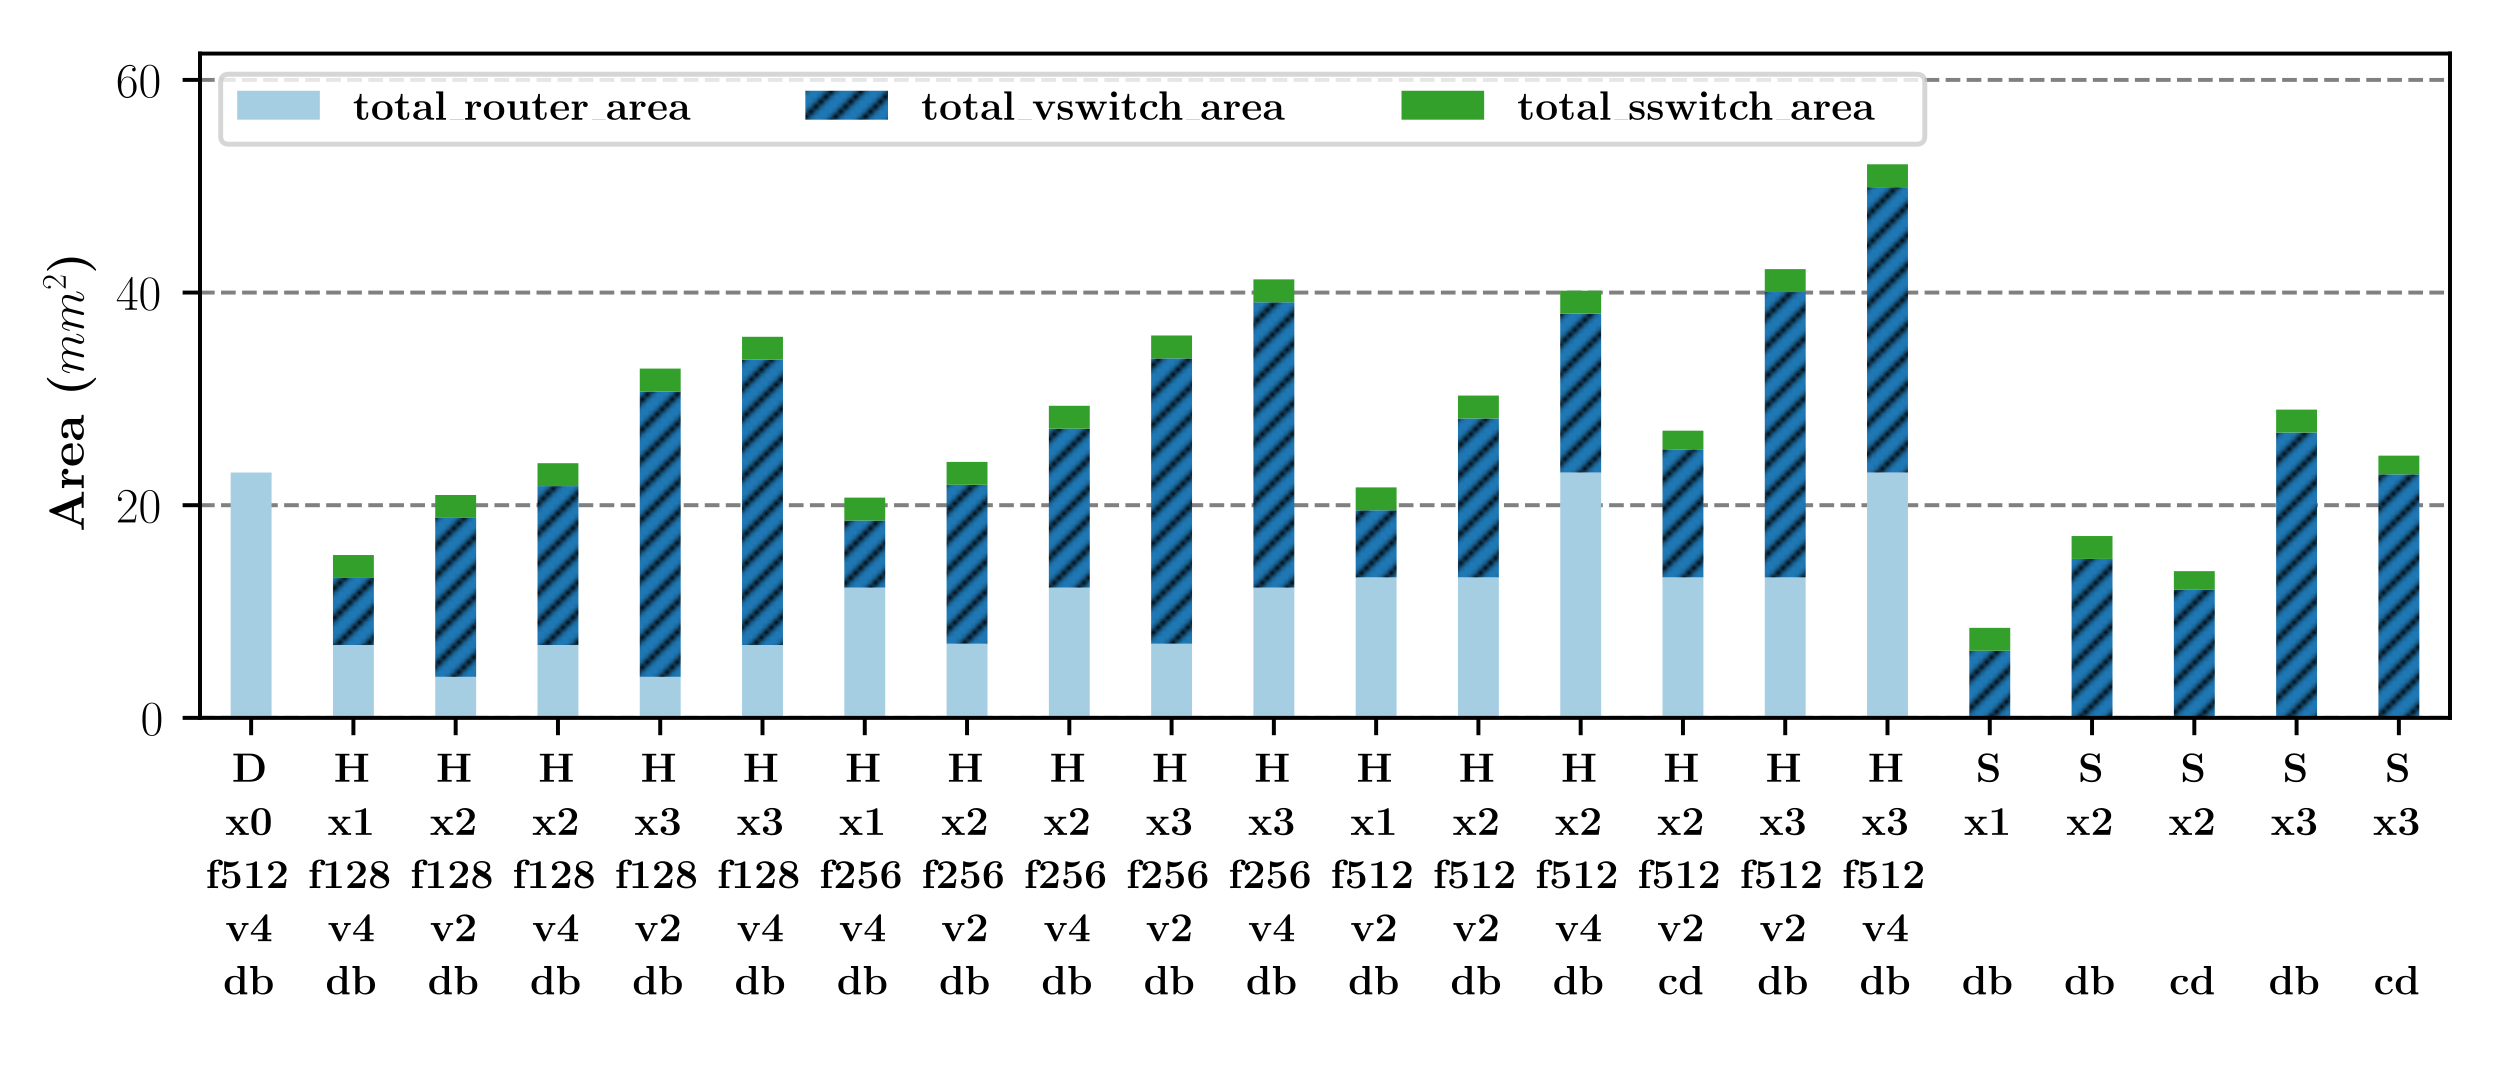 <?xml version="1.0" encoding="utf-8" standalone="no"?>
<!DOCTYPE svg PUBLIC "-//W3C//DTD SVG 1.1//EN"
  "http://www.w3.org/Graphics/SVG/1.1/DTD/svg11.dtd">
<!-- Created with matplotlib (https://matplotlib.org/) -->
<svg height="216pt" version="1.1" viewBox="0 0 504 216" width="504pt" xmlns="http://www.w3.org/2000/svg" xmlns:xlink="http://www.w3.org/1999/xlink">
 <defs>
  <style type="text/css">
*{stroke-linecap:butt;stroke-linejoin:round;white-space:pre;}
  </style>
 </defs>
 <g id="figure_1">
  <g id="patch_1">
   <path d="M 0 216 
L 504 216 
L 504 0 
L 0 0 
z
" style="fill:#ffffff;"/>
  </g>
  <g id="axes_1">
   <g id="patch_2">
    <path d="M 40.32 144.72 
L 493.92 144.72 
L 493.92 10.8 
L 40.32 10.8 
z
" style="fill:#ffffff;"/>
   </g>
   <g id="matplotlib.axis_1">
    <g id="xtick_1">
     <g id="line2d_1">
      <defs>
       <path d="M 0 0 
L 0 3.5 
" id="mdefb0b58e0" style="stroke:#000000;stroke-width:0.8;"/>
      </defs>
      <g>
       <use style="stroke:#000000;stroke-width:0.8;" x="50.629" xlink:href="#mdefb0b58e0" y="144.72"/>
      </g>
     </g>
    </g>
    <g id="xtick_2">
     <g id="line2d_2">
      <g>
       <use style="stroke:#000000;stroke-width:0.8;" x="71.247" xlink:href="#mdefb0b58e0" y="144.72"/>
      </g>
     </g>
    </g>
    <g id="xtick_3">
     <g id="line2d_3">
      <g>
       <use style="stroke:#000000;stroke-width:0.8;" x="91.865" xlink:href="#mdefb0b58e0" y="144.72"/>
      </g>
     </g>
    </g>
    <g id="xtick_4">
     <g id="line2d_4">
      <g>
       <use style="stroke:#000000;stroke-width:0.8;" x="112.484" xlink:href="#mdefb0b58e0" y="144.72"/>
      </g>
     </g>
    </g>
    <g id="xtick_5">
     <g id="line2d_5">
      <g>
       <use style="stroke:#000000;stroke-width:0.8;" x="133.102" xlink:href="#mdefb0b58e0" y="144.72"/>
      </g>
     </g>
    </g>
    <g id="xtick_6">
     <g id="line2d_6">
      <g>
       <use style="stroke:#000000;stroke-width:0.8;" x="153.72" xlink:href="#mdefb0b58e0" y="144.72"/>
      </g>
     </g>
    </g>
    <g id="xtick_7">
     <g id="line2d_7">
      <g>
       <use style="stroke:#000000;stroke-width:0.8;" x="174.338" xlink:href="#mdefb0b58e0" y="144.72"/>
      </g>
     </g>
    </g>
    <g id="xtick_8">
     <g id="line2d_8">
      <g>
       <use style="stroke:#000000;stroke-width:0.8;" x="194.956" xlink:href="#mdefb0b58e0" y="144.72"/>
      </g>
     </g>
    </g>
    <g id="xtick_9">
     <g id="line2d_9">
      <g>
       <use style="stroke:#000000;stroke-width:0.8;" x="215.575" xlink:href="#mdefb0b58e0" y="144.72"/>
      </g>
     </g>
    </g>
    <g id="xtick_10">
     <g id="line2d_10">
      <g>
       <use style="stroke:#000000;stroke-width:0.8;" x="236.193" xlink:href="#mdefb0b58e0" y="144.72"/>
      </g>
     </g>
    </g>
    <g id="xtick_11">
     <g id="line2d_11">
      <g>
       <use style="stroke:#000000;stroke-width:0.8;" x="256.811" xlink:href="#mdefb0b58e0" y="144.72"/>
      </g>
     </g>
    </g>
    <g id="xtick_12">
     <g id="line2d_12">
      <g>
       <use style="stroke:#000000;stroke-width:0.8;" x="277.429" xlink:href="#mdefb0b58e0" y="144.72"/>
      </g>
     </g>
    </g>
    <g id="xtick_13">
     <g id="line2d_13">
      <g>
       <use style="stroke:#000000;stroke-width:0.8;" x="298.047" xlink:href="#mdefb0b58e0" y="144.72"/>
      </g>
     </g>
    </g>
    <g id="xtick_14">
     <g id="line2d_14">
      <g>
       <use style="stroke:#000000;stroke-width:0.8;" x="318.665" xlink:href="#mdefb0b58e0" y="144.72"/>
      </g>
     </g>
    </g>
    <g id="xtick_15">
     <g id="line2d_15">
      <g>
       <use style="stroke:#000000;stroke-width:0.8;" x="339.284" xlink:href="#mdefb0b58e0" y="144.72"/>
      </g>
     </g>
    </g>
    <g id="xtick_16">
     <g id="line2d_16">
      <g>
       <use style="stroke:#000000;stroke-width:0.8;" x="359.902" xlink:href="#mdefb0b58e0" y="144.72"/>
      </g>
     </g>
    </g>
    <g id="xtick_17">
     <g id="line2d_17">
      <g>
       <use style="stroke:#000000;stroke-width:0.8;" x="380.52" xlink:href="#mdefb0b58e0" y="144.72"/>
      </g>
     </g>
    </g>
    <g id="xtick_18">
     <g id="line2d_18">
      <g>
       <use style="stroke:#000000;stroke-width:0.8;" x="401.138" xlink:href="#mdefb0b58e0" y="144.72"/>
      </g>
     </g>
    </g>
    <g id="xtick_19">
     <g id="line2d_19">
      <g>
       <use style="stroke:#000000;stroke-width:0.8;" x="421.756" xlink:href="#mdefb0b58e0" y="144.72"/>
      </g>
     </g>
    </g>
    <g id="xtick_20">
     <g id="line2d_20">
      <g>
       <use style="stroke:#000000;stroke-width:0.8;" x="442.375" xlink:href="#mdefb0b58e0" y="144.72"/>
      </g>
     </g>
    </g>
    <g id="xtick_21">
     <g id="line2d_21">
      <g>
       <use style="stroke:#000000;stroke-width:0.8;" x="462.993" xlink:href="#mdefb0b58e0" y="144.72"/>
      </g>
     </g>
    </g>
    <g id="xtick_22">
     <g id="line2d_22">
      <g>
       <use style="stroke:#000000;stroke-width:0.8;" x="483.611" xlink:href="#mdefb0b58e0" y="144.72"/>
      </g>
     </g>
    </g>
   </g>
   <g id="matplotlib.axis_2">
    <g id="ytick_1">
     <g id="line2d_23">
      <path clip-path="url(#p81e1867d13)" d="M 40.32 144.72 
L 493.92 144.72 
" style="fill:none;stroke:#808080;stroke-dasharray:2.96,1.28;stroke-dashoffset:0;stroke-width:0.8;"/>
     </g>
     <g id="line2d_24">
      <defs>
       <path d="M 0 0 
L -3.5 0 
" id="m16c55e1a5b" style="stroke:#000000;stroke-width:0.8;"/>
      </defs>
      <g>
       <use style="stroke:#000000;stroke-width:0.8;" x="40.32" xlink:href="#m16c55e1a5b" y="144.72"/>
      </g>
     </g>
     <g id="text_1">
      <!-- $0$ -->
      <defs>
       <path d="M 42 31.641 
C 42 37.75 41.906 48.125 37.703 56.109 
C 34 63.109 28.094 65.594 22.906 65.594 
C 18.094 65.594 12 63.406 8.203 56.203 
C 4.203 48.719 3.797 39.438 3.797 31.641 
C 3.797 25.953 3.906 17.281 7 9.672 
C 11.297 -0.609 19 -2 22.906 -2 
C 27.5 -2 34.5 -0.109 38.594 9.375 
C 41.594 16.281 42 24.359 42 31.641 
z
M 22.906 -0.406 
C 16.5 -0.406 12.703 5.078 11.297 12.688 
C 10.203 18.562 10.203 27.156 10.203 32.75 
C 10.203 40.438 10.203 46.828 11.5 52.922 
C 13.406 61.391 19 64 22.906 64 
C 27 64 32.297 61.297 34.203 53.125 
C 35.5 47.438 35.594 40.734 35.594 32.75 
C 35.594 26.25 35.594 18.266 34.406 12.375 
C 32.297 1.484 26.406 -0.406 22.906 -0.406 
z
" id="CMR17-48"/>
      </defs>
      <g transform="translate(28.339 148.179)scale(0.1 -0.1)">
       <use transform="scale(0.996)" xlink:href="#CMR17-48"/>
      </g>
     </g>
    </g>
    <g id="ytick_2">
     <g id="line2d_25">
      <path clip-path="url(#p81e1867d13)" d="M 40.32 101.85 
L 493.92 101.85 
" style="fill:none;stroke:#808080;stroke-dasharray:2.96,1.28;stroke-dashoffset:0;stroke-width:0.8;"/>
     </g>
     <g id="line2d_26">
      <g>
       <use style="stroke:#000000;stroke-width:0.8;" x="40.32" xlink:href="#m16c55e1a5b" y="101.85"/>
      </g>
     </g>
     <g id="text_2">
      <!-- $20$ -->
      <defs>
       <path d="M 41.703 15.453 
L 39.906 15.453 
C 38.906 8.375 38.094 7.172 37.703 6.562 
C 37.203 5.766 30 5.766 28.594 5.766 
L 9.406 5.766 
C 13 9.672 20 16.75 28.5 24.953 
C 34.594 30.734 41.703 37.531 41.703 47.422 
C 41.703 59.219 32.297 66 21.797 66 
C 10.797 66 4.094 56.312 4.094 47.344 
C 4.094 43.438 7 42.938 8.203 42.938 
C 9.203 42.938 12.203 43.547 12.203 47.031 
C 12.203 50.109 9.594 51 8.203 51 
C 7.594 51 7 50.906 6.594 50.703 
C 8.5 59.219 14.297 63.406 20.406 63.406 
C 29.094 63.406 34.797 56.516 34.797 47.422 
C 34.797 38.734 29.703 31.25 24 24.75 
L 4.094 2.281 
L 4.094 0 
L 39.297 0 
z
" id="CMR17-50"/>
      </defs>
      <g transform="translate(23.357 105.309)scale(0.1 -0.1)">
       <use transform="scale(0.996)" xlink:href="#CMR17-50"/>
       <use transform="translate(45.69 0)scale(0.996)" xlink:href="#CMR17-48"/>
      </g>
     </g>
    </g>
    <g id="ytick_3">
     <g id="line2d_27">
      <path clip-path="url(#p81e1867d13)" d="M 40.32 58.98 
L 493.92 58.98 
" style="fill:none;stroke:#808080;stroke-dasharray:2.96,1.28;stroke-dashoffset:0;stroke-width:0.8;"/>
     </g>
     <g id="line2d_28">
      <g>
       <use style="stroke:#000000;stroke-width:0.8;" x="40.32" xlink:href="#m16c55e1a5b" y="58.98"/>
      </g>
     </g>
     <g id="text_3">
      <!-- $40$ -->
      <defs>
       <path d="M 33.594 64.406 
C 33.594 66.5 33.5 66.5 31.703 66.5 
L 2 19.594 
L 2 17 
L 27.797 17 
L 27.797 7.141 
C 27.797 3.5 27.594 2.5 20.594 2.5 
L 18.703 2.5 
L 18.703 0 
C 21.906 0 27.297 0 30.703 0 
C 34.094 0 39.5 0 42.703 0 
L 42.703 2.5 
L 40.797 2.5 
C 33.797 2.5 33.594 3.5 33.594 7.141 
L 33.594 17 
L 43.797 17 
L 43.797 19.594 
L 33.594 19.594 
z
M 28.094 57.859 
L 28.094 19.594 
L 4 19.594 
z
" id="CMR17-52"/>
      </defs>
      <g transform="translate(23.357 62.439)scale(0.1 -0.1)">
       <use transform="scale(0.996)" xlink:href="#CMR17-52"/>
       <use transform="translate(45.69 0)scale(0.996)" xlink:href="#CMR17-48"/>
      </g>
     </g>
    </g>
    <g id="ytick_4">
     <g id="line2d_29">
      <path clip-path="url(#p81e1867d13)" d="M 40.32 16.109 
L 493.92 16.109 
" style="fill:none;stroke:#808080;stroke-dasharray:2.96,1.28;stroke-dashoffset:0;stroke-width:0.8;"/>
     </g>
     <g id="line2d_30">
      <g>
       <use style="stroke:#000000;stroke-width:0.8;" x="40.32" xlink:href="#m16c55e1a5b" y="16.109"/>
      </g>
     </g>
     <g id="text_4">
      <!-- $60$ -->
      <defs>
       <path d="M 10.594 34 
C 10.594 57.656 21.797 63 28.297 63 
C 30.406 63 35.5 62.641 37.5 59 
C 35.906 59 32.906 59 32.906 55.516 
C 32.906 52.828 35.094 51.922 36.5 51.922 
C 37.406 51.922 40.094 52.312 40.094 55.625 
C 40.094 61.781 35.094 65.297 28.203 65.297 
C 16.297 65.297 3.797 52.969 3.797 31 
C 3.797 3.953 15.094 -2 23.094 -2 
C 32.797 -2 42 6.672 42 20.047 
C 42 32.516 33.906 41.594 23.703 41.594 
C 17.594 41.594 13.094 37.609 10.594 30.625 
z
M 23.094 0.391 
C 10.797 0.391 10.797 18.75 10.797 22.438 
C 10.797 29.625 14.203 40 23.5 40 
C 25.203 40 30.094 40 33.406 33.125 
C 35.203 29.219 35.203 25.141 35.203 20.141 
C 35.203 14.75 35.203 10.781 33.094 6.781 
C 30.906 2.672 27.703 0.391 23.094 0.391 
z
" id="CMR17-54"/>
      </defs>
      <g transform="translate(23.357 19.569)scale(0.1 -0.1)">
       <use transform="scale(0.996)" xlink:href="#CMR17-54"/>
       <use transform="translate(45.69 0)scale(0.996)" xlink:href="#CMR17-48"/>
      </g>
     </g>
    </g>
    <g id="text_5">
     <!-- \textbf{Area ($mm^2$)} -->
     <defs>
      <path d="M 45.797 67.203 
C 45.094 69 44.906 69.5 42.5 69.5 
C 40 69.5 39.797 69 39.094 67.203 
L 14.297 6.453 
C 13.594 4.859 13.594 4.672 10.797 4.359 
C 8.297 4.062 7.906 4.062 5.703 4.062 
L 3.906 4.062 
L 3.906 -0.203 
C 6.5 0 12.5 0 15.406 0 
C 18.094 0 25.406 0 27.703 -0.203 
L 27.703 4.062 
C 25.5 4.062 21.703 4.062 18.906 5.172 
C 19.203 6.094 19.203 6.281 19.406 6.688 
L 24.703 19.719 
L 51.5 19.719 
L 57.797 4.062 
L 48.406 4.062 
L 48.406 0 
C 51.594 0 61.297 0 65.094 0 
C 68.297 0 78.5 0 81 -0.203 
L 81 4.062 
L 71.5 4.062 
z
M 38.094 52.609 
L 49.703 24 
L 26.406 24 
z
" id="CMBX12-65"/>
      <path d="M 20.797 22.047 
C 20.797 25.297 21.5 41 33.203 41 
C 31.797 39.922 31.094 38.25 31.094 36.5 
C 31.094 32.484 34.406 30.812 36.906 30.812 
C 39.406 30.812 42.703 32.484 42.703 36.516 
C 42.703 41.531 37.5 44.281 32.703 44.281 
C 24.797 44.281 21.406 37.516 20 33.391 
L 19.906 33.391 
L 19.906 44 
L 3.5 44 
L 3.5 39.328 
C 9.703 39.328 10.406 39.328 10.406 35.469 
L 10.406 4.062 
L 3.5 4.062 
L 3.5 -0.203 
C 5.797 0 13.297 0 16.094 0 
C 19 0 27.094 0 29.5 -0.203 
L 29.5 4.062 
L 20.797 4.062 
z
" id="CMBX12-114"/>
      <path d="M 45.203 22 
C 47.5 22 48.094 22 48.094 24.484 
C 48.094 27.469 47.406 34.891 42.797 39.562 
C 38.594 43.719 33 45 27.203 45 
C 11.594 45 3.094 34.891 3.094 22.406 
C 3.094 8.516 13.406 -0.5 28.5 -0.5 
C 43.594 -0.5 48.094 10 48.094 11.688 
C 48.094 13.172 46.594 13.172 46 13.172 
C 44.406 13.172 44.297 12.875 43.703 11.594 
C 41.094 5.156 34.5 3.078 29.703 3.078 
C 15.203 3.078 15.094 16.453 15.094 22 
z
M 15.094 24.891 
C 15.297 28.938 15.406 32.812 17.5 36.375 
C 19.406 39.547 22.906 41.719 27.203 41.719 
C 37.906 41.719 38.797 29.828 38.906 24.891 
z
" id="CMBX12-101"/>
      <path d="M 46 29.656 
C 46 38.812 38.703 44.984 24.594 44.984 
C 19 44.984 7.203 44.984 7.203 36.469 
C 7.203 32.203 10.406 30.391 13.094 30.391 
C 16.094 30.391 19 32.484 19 36.297 
C 19 38.203 18.297 39.984 16.594 41.094 
C 19.906 42 22.297 42 24.203 42 
C 31 42 35.094 38.203 35.094 29.984 
L 35.094 25.984 
C 19.297 25.984 3.406 21.594 3.406 10.562 
C 3.406 1.484 15 -0.5 21.906 -0.5 
C 29.594 -0.5 34.5 3.641 36.5 7.969 
C 36.5 4.281 36.5 0 46.594 0 
L 51.703 0 
C 53.797 0 54.594 0 54.594 2.266 
C 54.594 4.266 53.703 4.266 52.297 4.266 
C 46 4.266 46 5.844 46 8.156 
z
M 35.094 13.781 
C 35.094 4.547 26.703 2.781 23.5 2.781 
C 18.594 2.781 14.5 6.094 14.5 10.719 
C 14.5 19.891 25.297 23 35.094 23 
z
" id="CMBX12-97"/>
      <path d="M 37.406 -23.812 
C 37.406 -23.406 37.406 -23.203 35.5 -21.422 
C 24.297 -10.297 20 7.203 20 24.688 
C 20 44.281 24.906 60.391 36.094 71.609 
C 37.297 72.797 37.406 72.906 37.406 73.297 
C 37.406 74.5 36.203 74.5 35.703 74.5 
C 34.797 74.5 34.594 74.5 32 72.406 
C 17.594 60.984 10.797 42.688 10.797 24.812 
C 10.797 6.516 17.703 -11.281 31.906 -22.812 
C 34.5 -25 34.703 -25 35.703 -25 
C 36.203 -25 37.406 -25 37.406 -23.812 
z
" id="CMBX12-40"/>
      <path d="M 20.594 29.234 
C 20.797 29.844 23.297 34.828 27 38.016 
C 29.594 40.406 33 42.016 36.906 42.016 
C 40.906 42.016 42.297 39.016 42.297 35.031 
C 42.297 34.422 42.297 32.438 41.094 27.734 
L 38.594 17.469 
C 37.797 14.469 35.906 7.078 35.703 5.984 
C 35.297 4.484 34.703 1.891 34.703 1.5 
C 34.703 0.094 35.797 -1 37.297 -1 
C 40.297 -1 40.797 1.297 41.703 4.891 
L 47.703 28.734 
C 47.906 29.531 53.094 42.016 64.094 42.016 
C 68.094 42.016 69.5 39.016 69.5 35.031 
C 69.5 29.438 65.594 18.562 63.406 12.578 
C 62.5 10.172 62 8.875 62 7.078 
C 62 2.594 65.094 -1 69.906 -1 
C 79.203 -1 82.703 13.672 82.703 14.266 
C 82.703 14.766 82.297 15.172 81.703 15.172 
C 80.797 15.172 80.703 14.875 80.203 13.172 
C 77.906 5.188 74.203 1 70.203 1 
C 69.203 1 67.594 1 67.594 4.203 
C 67.594 6.812 68.797 10 69.203 11.094 
C 71 15.906 75.5 27.703 75.5 33.516 
C 75.5 39.5 72 44 64.406 44 
C 57.703 44 52.297 40.219 48.297 34.328 
C 48 39.719 44.703 44 37.203 44 
C 28.297 44 23.594 37.734 21.797 35.234 
C 21.5 40.906 17.406 44 13 44 
C 10.094 44 7.797 42.609 5.906 38.812 
C 4.094 35.219 2.703 29.141 2.703 28.734 
C 2.703 28.344 3.094 27.844 3.797 27.844 
C 4.594 27.844 4.703 27.938 5.297 30.234 
C 6.797 36.125 8.703 42.016 12.703 42.016 
C 15 42.016 15.797 40.406 15.797 37.422 
C 15.797 35.219 14.797 31.328 14.094 28.234 
L 11.297 17.469 
C 10.906 15.562 9.797 11.078 9.297 9.281 
C 8.594 6.688 7.5 2 7.5 1.5 
C 7.5 0.094 8.594 -1 10.094 -1 
C 11.297 -1 12.703 -0.406 13.5 1.094 
C 13.703 1.594 14.594 5.094 15.094 7.078 
L 17.297 16.062 
z
" id="CMMI12-109"/>
      <path d="M 32.797 24.703 
C 32.797 42.984 25.906 60.781 11.703 72.312 
C 9.094 74.5 8.906 74.5 7.906 74.5 
C 7.406 74.5 6.203 74.5 6.203 73.312 
C 6.203 72.922 6.203 72.719 8.094 70.938 
C 19.297 59.797 23.594 42.312 23.594 24.812 
C 23.594 5.219 18.703 -10.875 7.5 -22.109 
C 6.297 -23.312 6.203 -23.406 6.203 -23.812 
C 6.203 -25 7.406 -25 7.906 -25 
C 8.797 -25 9 -25 11.594 -22.906 
C 26 -11.484 32.797 6.812 32.797 24.703 
z
" id="CMBX12-41"/>
     </defs>
     <g transform="translate(16.867 107.207)rotate(-90)scale(0.1 -0.1)">
      <use transform="scale(0.996)" xlink:href="#CMBX12-65"/>
      <use transform="translate(84.636 0)scale(0.996)" xlink:href="#CMBX12-114"/>
      <use transform="translate(130.414 0)scale(0.996)" xlink:href="#CMBX12-101"/>
      <use transform="translate(181.553 0)scale(0.996)" xlink:href="#CMBX12-97"/>
      <use transform="translate(273.396 0)scale(0.996)" xlink:href="#CMBX12-40"/>
      <use transform="translate(316.983 0)scale(0.996)" xlink:href="#CMMI12-109"/>
      <use transform="translate(402.31 0)scale(0.996)" xlink:href="#CMMI12-109"/>
      <use transform="translate(487.637 36.154)scale(0.697)" xlink:href="#CMR17-50"/>
      <use transform="translate(520.119 0)scale(0.996)" xlink:href="#CMBX12-41"/>
     </g>
    </g>
   </g>
   <g id="patch_3">
    <path clip-path="url(#p81e1867d13)" d="M 46.505 144.72 
L 54.753 144.72 
L 54.753 95.264 
L 46.505 95.264 
z
" style="fill:#a6cee3;"/>
   </g>
   <g id="patch_4">
    <path clip-path="url(#p81e1867d13)" d="M 67.124 144.72 
L 75.371 144.72 
L 75.371 130.039 
L 67.124 130.039 
z
" style="fill:#a6cee3;"/>
   </g>
   <g id="patch_5">
    <path clip-path="url(#p81e1867d13)" d="M 87.742 144.72 
L 95.989 144.72 
L 95.989 136.449 
L 87.742 136.449 
z
" style="fill:#a6cee3;"/>
   </g>
   <g id="patch_6">
    <path clip-path="url(#p81e1867d13)" d="M 108.36 144.72 
L 116.607 144.72 
L 116.607 130.039 
L 108.36 130.039 
z
" style="fill:#a6cee3;"/>
   </g>
   <g id="patch_7">
    <path clip-path="url(#p81e1867d13)" d="M 128.978 144.72 
L 137.225 144.72 
L 137.225 136.449 
L 128.978 136.449 
z
" style="fill:#a6cee3;"/>
   </g>
   <g id="patch_8">
    <path clip-path="url(#p81e1867d13)" d="M 149.596 144.72 
L 157.844 144.72 
L 157.844 130.039 
L 149.596 130.039 
z
" style="fill:#a6cee3;"/>
   </g>
   <g id="patch_9">
    <path clip-path="url(#p81e1867d13)" d="M 170.215 144.72 
L 178.462 144.72 
L 178.462 118.465 
L 170.215 118.465 
z
" style="fill:#a6cee3;"/>
   </g>
   <g id="patch_10">
    <path clip-path="url(#p81e1867d13)" d="M 190.833 144.72 
L 199.08 144.72 
L 199.08 129.777 
L 190.833 129.777 
z
" style="fill:#a6cee3;"/>
   </g>
   <g id="patch_11">
    <path clip-path="url(#p81e1867d13)" d="M 211.451 144.72 
L 219.698 144.72 
L 219.698 118.465 
L 211.451 118.465 
z
" style="fill:#a6cee3;"/>
   </g>
   <g id="patch_12">
    <path clip-path="url(#p81e1867d13)" d="M 232.069 144.72 
L 240.316 144.72 
L 240.316 129.777 
L 232.069 129.777 
z
" style="fill:#a6cee3;"/>
   </g>
   <g id="patch_13">
    <path clip-path="url(#p81e1867d13)" d="M 252.687 144.72 
L 260.935 144.72 
L 260.935 118.465 
L 252.687 118.465 
z
" style="fill:#a6cee3;"/>
   </g>
   <g id="patch_14">
    <path clip-path="url(#p81e1867d13)" d="M 273.305 144.72 
L 281.553 144.72 
L 281.553 116.402 
L 273.305 116.402 
z
" style="fill:#a6cee3;"/>
   </g>
   <g id="patch_15">
    <path clip-path="url(#p81e1867d13)" d="M 293.924 144.72 
L 302.171 144.72 
L 302.171 116.402 
L 293.924 116.402 
z
" style="fill:#a6cee3;"/>
   </g>
   <g id="patch_16">
    <path clip-path="url(#p81e1867d13)" d="M 314.542 144.72 
L 322.789 144.72 
L 322.789 95.264 
L 314.542 95.264 
z
" style="fill:#a6cee3;"/>
   </g>
   <g id="patch_17">
    <path clip-path="url(#p81e1867d13)" d="M 335.16 144.72 
L 343.407 144.72 
L 343.407 116.402 
L 335.16 116.402 
z
" style="fill:#a6cee3;"/>
   </g>
   <g id="patch_18">
    <path clip-path="url(#p81e1867d13)" d="M 355.778 144.72 
L 364.025 144.72 
L 364.025 116.402 
L 355.778 116.402 
z
" style="fill:#a6cee3;"/>
   </g>
   <g id="patch_19">
    <path clip-path="url(#p81e1867d13)" d="M 376.396 144.72 
L 384.644 144.72 
L 384.644 95.264 
L 376.396 95.264 
z
" style="fill:#a6cee3;"/>
   </g>
   <g id="patch_20">
    <path clip-path="url(#p81e1867d13)" d="M 397.015 144.72 
L 405.262 144.72 
L 405.262 144.72 
L 397.015 144.72 
z
" style="fill:#a6cee3;"/>
   </g>
   <g id="patch_21">
    <path clip-path="url(#p81e1867d13)" d="M 417.633 144.72 
L 425.88 144.72 
L 425.88 144.72 
L 417.633 144.72 
z
" style="fill:#a6cee3;"/>
   </g>
   <g id="patch_22">
    <path clip-path="url(#p81e1867d13)" d="M 438.251 144.72 
L 446.498 144.72 
L 446.498 144.72 
L 438.251 144.72 
z
" style="fill:#a6cee3;"/>
   </g>
   <g id="patch_23">
    <path clip-path="url(#p81e1867d13)" d="M 458.869 144.72 
L 467.116 144.72 
L 467.116 144.72 
L 458.869 144.72 
z
" style="fill:#a6cee3;"/>
   </g>
   <g id="patch_24">
    <path clip-path="url(#p81e1867d13)" d="M 479.487 144.72 
L 487.735 144.72 
L 487.735 144.72 
L 479.487 144.72 
z
" style="fill:#a6cee3;"/>
   </g>
   <g id="patch_25">
    <path clip-path="url(#p81e1867d13)" d="M 46.505 95.264 
L 54.753 95.264 
L 54.753 95.264 
L 46.505 95.264 
z
" style="fill:url(#hab2a23fbc4);"/>
   </g>
   <g id="patch_26">
    <path clip-path="url(#p81e1867d13)" d="M 67.124 130.039 
L 75.371 130.039 
L 75.371 116.511 
L 67.124 116.511 
z
" style="fill:url(#hab2a23fbc4);"/>
   </g>
   <g id="patch_27">
    <path clip-path="url(#p81e1867d13)" d="M 87.742 136.449 
L 95.989 136.449 
L 95.989 104.408 
L 87.742 104.408 
z
" style="fill:url(#hab2a23fbc4);"/>
   </g>
   <g id="patch_28">
    <path clip-path="url(#p81e1867d13)" d="M 108.36 130.039 
L 116.607 130.039 
L 116.607 97.998 
L 108.36 97.998 
z
" style="fill:url(#hab2a23fbc4);"/>
   </g>
   <g id="patch_29">
    <path clip-path="url(#p81e1867d13)" d="M 128.978 136.449 
L 137.225 136.449 
L 137.225 78.922 
L 128.978 78.922 
z
" style="fill:url(#hab2a23fbc4);"/>
   </g>
   <g id="patch_30">
    <path clip-path="url(#p81e1867d13)" d="M 149.596 130.039 
L 157.844 130.039 
L 157.844 72.512 
L 149.596 72.512 
z
" style="fill:url(#hab2a23fbc4);"/>
   </g>
   <g id="patch_31">
    <path clip-path="url(#p81e1867d13)" d="M 170.215 118.465 
L 178.462 118.465 
L 178.462 104.936 
L 170.215 104.936 
z
" style="fill:url(#hab2a23fbc4);"/>
   </g>
   <g id="patch_32">
    <path clip-path="url(#p81e1867d13)" d="M 190.833 129.777 
L 199.08 129.777 
L 199.08 97.736 
L 190.833 97.736 
z
" style="fill:url(#hab2a23fbc4);"/>
   </g>
   <g id="patch_33">
    <path clip-path="url(#p81e1867d13)" d="M 211.451 118.465 
L 219.698 118.465 
L 219.698 86.424 
L 211.451 86.424 
z
" style="fill:url(#hab2a23fbc4);"/>
   </g>
   <g id="patch_34">
    <path clip-path="url(#p81e1867d13)" d="M 232.069 129.777 
L 240.316 129.777 
L 240.316 72.25 
L 232.069 72.25 
z
" style="fill:url(#hab2a23fbc4);"/>
   </g>
   <g id="patch_35">
    <path clip-path="url(#p81e1867d13)" d="M 252.687 118.465 
L 260.935 118.465 
L 260.935 60.938 
L 252.687 60.938 
z
" style="fill:url(#hab2a23fbc4);"/>
   </g>
   <g id="patch_36">
    <path clip-path="url(#p81e1867d13)" d="M 273.305 116.402 
L 281.553 116.402 
L 281.553 102.873 
L 273.305 102.873 
z
" style="fill:url(#hab2a23fbc4);"/>
   </g>
   <g id="patch_37">
    <path clip-path="url(#p81e1867d13)" d="M 293.924 116.402 
L 302.171 116.402 
L 302.171 84.361 
L 293.924 84.361 
z
" style="fill:url(#hab2a23fbc4);"/>
   </g>
   <g id="patch_38">
    <path clip-path="url(#p81e1867d13)" d="M 314.542 95.264 
L 322.789 95.264 
L 322.789 63.223 
L 314.542 63.223 
z
" style="fill:url(#hab2a23fbc4);"/>
   </g>
   <g id="patch_39">
    <path clip-path="url(#p81e1867d13)" d="M 335.16 116.402 
L 343.407 116.402 
L 343.407 90.586 
L 335.16 90.586 
z
" style="fill:url(#hab2a23fbc4);"/>
   </g>
   <g id="patch_40">
    <path clip-path="url(#p81e1867d13)" d="M 355.778 116.402 
L 364.025 116.402 
L 364.025 58.874 
L 355.778 58.874 
z
" style="fill:url(#hab2a23fbc4);"/>
   </g>
   <g id="patch_41">
    <path clip-path="url(#p81e1867d13)" d="M 376.396 95.264 
L 384.644 95.264 
L 384.644 37.737 
L 376.396 37.737 
z
" style="fill:url(#hab2a23fbc4);"/>
   </g>
   <g id="patch_42">
    <path clip-path="url(#p81e1867d13)" d="M 397.015 144.72 
L 405.262 144.72 
L 405.262 131.191 
L 397.015 131.191 
z
" style="fill:url(#hab2a23fbc4);"/>
   </g>
   <g id="patch_43">
    <path clip-path="url(#p81e1867d13)" d="M 417.633 144.72 
L 425.88 144.72 
L 425.88 112.679 
L 417.633 112.679 
z
" style="fill:url(#hab2a23fbc4);"/>
   </g>
   <g id="patch_44">
    <path clip-path="url(#p81e1867d13)" d="M 438.251 144.72 
L 446.498 144.72 
L 446.498 118.904 
L 438.251 118.904 
z
" style="fill:url(#hab2a23fbc4);"/>
   </g>
   <g id="patch_45">
    <path clip-path="url(#p81e1867d13)" d="M 458.869 144.72 
L 467.116 144.72 
L 467.116 87.193 
L 458.869 87.193 
z
" style="fill:url(#hab2a23fbc4);"/>
   </g>
   <g id="patch_46">
    <path clip-path="url(#p81e1867d13)" d="M 479.487 144.72 
L 487.735 144.72 
L 487.735 95.619 
L 479.487 95.619 
z
" style="fill:url(#hab2a23fbc4);"/>
   </g>
   <g id="patch_47">
    <path clip-path="url(#p81e1867d13)" d="M 46.505 95.264 
L 54.753 95.264 
L 54.753 95.264 
L 46.505 95.264 
z
" style="fill:#33a02c;"/>
   </g>
   <g id="patch_48">
    <path clip-path="url(#p81e1867d13)" d="M 67.124 116.511 
L 75.371 116.511 
L 75.371 111.894 
L 67.124 111.894 
z
" style="fill:#33a02c;"/>
   </g>
   <g id="patch_49">
    <path clip-path="url(#p81e1867d13)" d="M 87.742 104.408 
L 95.989 104.408 
L 95.989 99.791 
L 87.742 99.791 
z
" style="fill:#33a02c;"/>
   </g>
   <g id="patch_50">
    <path clip-path="url(#p81e1867d13)" d="M 108.36 97.998 
L 116.607 97.998 
L 116.607 93.381 
L 108.36 93.381 
z
" style="fill:#33a02c;"/>
   </g>
   <g id="patch_51">
    <path clip-path="url(#p81e1867d13)" d="M 128.978 78.922 
L 137.225 78.922 
L 137.225 74.305 
L 128.978 74.305 
z
" style="fill:#33a02c;"/>
   </g>
   <g id="patch_52">
    <path clip-path="url(#p81e1867d13)" d="M 149.596 72.512 
L 157.844 72.512 
L 157.844 67.895 
L 149.596 67.895 
z
" style="fill:#33a02c;"/>
   </g>
   <g id="patch_53">
    <path clip-path="url(#p81e1867d13)" d="M 170.215 104.936 
L 178.462 104.936 
L 178.462 100.319 
L 170.215 100.319 
z
" style="fill:#33a02c;"/>
   </g>
   <g id="patch_54">
    <path clip-path="url(#p81e1867d13)" d="M 190.833 97.736 
L 199.08 97.736 
L 199.08 93.119 
L 190.833 93.119 
z
" style="fill:#33a02c;"/>
   </g>
   <g id="patch_55">
    <path clip-path="url(#p81e1867d13)" d="M 211.451 86.424 
L 219.698 86.424 
L 219.698 81.807 
L 211.451 81.807 
z
" style="fill:#33a02c;"/>
   </g>
   <g id="patch_56">
    <path clip-path="url(#p81e1867d13)" d="M 232.069 72.25 
L 240.316 72.25 
L 240.316 67.633 
L 232.069 67.633 
z
" style="fill:#33a02c;"/>
   </g>
   <g id="patch_57">
    <path clip-path="url(#p81e1867d13)" d="M 252.687 60.938 
L 260.935 60.938 
L 260.935 56.321 
L 252.687 56.321 
z
" style="fill:#33a02c;"/>
   </g>
   <g id="patch_58">
    <path clip-path="url(#p81e1867d13)" d="M 273.305 102.873 
L 281.553 102.873 
L 281.553 98.256 
L 273.305 98.256 
z
" style="fill:#33a02c;"/>
   </g>
   <g id="patch_59">
    <path clip-path="url(#p81e1867d13)" d="M 293.924 84.361 
L 302.171 84.361 
L 302.171 79.744 
L 293.924 79.744 
z
" style="fill:#33a02c;"/>
   </g>
   <g id="patch_60">
    <path clip-path="url(#p81e1867d13)" d="M 314.542 63.223 
L 322.789 63.223 
L 322.789 58.606 
L 314.542 58.606 
z
" style="fill:#33a02c;"/>
   </g>
   <g id="patch_61">
    <path clip-path="url(#p81e1867d13)" d="M 335.16 90.586 
L 343.407 90.586 
L 343.407 86.826 
L 335.16 86.826 
z
" style="fill:#33a02c;"/>
   </g>
   <g id="patch_62">
    <path clip-path="url(#p81e1867d13)" d="M 355.778 58.874 
L 364.025 58.874 
L 364.025 54.257 
L 355.778 54.257 
z
" style="fill:#33a02c;"/>
   </g>
   <g id="patch_63">
    <path clip-path="url(#p81e1867d13)" d="M 376.396 37.737 
L 384.644 37.737 
L 384.644 33.12 
L 376.396 33.12 
z
" style="fill:#33a02c;"/>
   </g>
   <g id="patch_64">
    <path clip-path="url(#p81e1867d13)" d="M 397.015 131.191 
L 405.262 131.191 
L 405.262 126.574 
L 397.015 126.574 
z
" style="fill:#33a02c;"/>
   </g>
   <g id="patch_65">
    <path clip-path="url(#p81e1867d13)" d="M 417.633 112.679 
L 425.88 112.679 
L 425.88 108.062 
L 417.633 108.062 
z
" style="fill:#33a02c;"/>
   </g>
   <g id="patch_66">
    <path clip-path="url(#p81e1867d13)" d="M 438.251 118.904 
L 446.498 118.904 
L 446.498 115.144 
L 438.251 115.144 
z
" style="fill:#33a02c;"/>
   </g>
   <g id="patch_67">
    <path clip-path="url(#p81e1867d13)" d="M 458.869 87.193 
L 467.116 87.193 
L 467.116 82.576 
L 458.869 82.576 
z
" style="fill:#33a02c;"/>
   </g>
   <g id="patch_68">
    <path clip-path="url(#p81e1867d13)" d="M 479.487 95.619 
L 487.735 95.619 
L 487.735 91.858 
L 479.487 91.858 
z
" style="fill:#33a02c;"/>
   </g>
   <g id="patch_69">
    <path d="M 40.32 144.72 
L 40.32 10.8 
" style="fill:none;stroke:#000000;stroke-linecap:square;stroke-linejoin:miter;stroke-width:0.8;"/>
   </g>
   <g id="patch_70">
    <path d="M 493.92 144.72 
L 493.92 10.8 
" style="fill:none;stroke:#000000;stroke-linecap:square;stroke-linejoin:miter;stroke-width:0.8;"/>
   </g>
   <g id="patch_71">
    <path d="M 40.32 144.72 
L 493.92 144.72 
" style="fill:none;stroke:#000000;stroke-linecap:square;stroke-linejoin:miter;stroke-width:0.8;"/>
   </g>
   <g id="patch_72">
    <path d="M 40.32 10.8 
L 493.92 10.8 
" style="fill:none;stroke:#000000;stroke-linecap:square;stroke-linejoin:miter;stroke-width:0.8;"/>
   </g>
   <g id="text_6">
    <!-- \textbf{D} -->
    <defs>
     <path d="M 3.797 68.281 
L 3.797 64 
L 14.406 64 
L 14.406 4.266 
L 3.797 4.266 
L 3.797 0 
L 45.906 0 
C 65.094 0 79.906 12.234 79.906 33.547 
C 79.906 56.047 64.703 68.281 45.906 68.281 
z
M 27.094 4.266 
L 27.094 64 
L 42.094 64 
C 50.797 64 57.797 60.625 61.5 55.438 
C 64.406 51.359 66.297 46.484 66.297 33.641 
C 66.297 21.984 64.797 16.828 61.297 12.141 
C 57.797 7.547 51.094 4.266 42.094 4.266 
z
" id="CMBX12-68"/>
    </defs>
    <g transform="translate(46.739 157.581)scale(0.083 -0.083)">
     <use transform="scale(0.996)" xlink:href="#CMBX12-68"/>
    </g>
   </g>
   <g id="text_7">
    <!-- \textbf{x0} -->
    <defs>
     <path d="M 33.703 24.484 
L 45.297 37.734 
C 46.406 39.031 47.297 39.828 55.594 39.828 
L 55.594 44 
C 50 44 49.797 44 46.406 44 
C 43.5 44 39.203 44 36.406 44.094 
L 36.406 39.828 
C 38.297 39.828 40.406 39.328 40.406 38.625 
C 40.406 38.438 39.906 37.734 39.703 37.531 
L 31 27.781 
L 21.094 39.828 
L 25.297 39.828 
L 25.297 44.094 
C 23 44 16.203 44 13.5 44 
C 10.5 44 5.094 44 2.297 44.094 
L 2.297 39.828 
L 9.406 39.828 
L 25 20.906 
L 12 6.266 
C 10.797 4.875 10.094 4.172 1.797 4.172 
L 1.797 0 
C 7.797 0 8 0 11.094 0 
C 14 0 18.203 0 21 -0.094 
L 21 4.172 
C 19.094 4.172 17 4.672 17 5.375 
C 17 5.469 17 5.562 17.703 6.359 
L 27.703 17.625 
L 38.797 4.172 
L 34.594 4.172 
L 34.594 -0.094 
C 37 0 43.703 0 46.5 0 
C 49.5 0 54.797 0 57.594 -0.094 
L 57.594 4.172 
L 50.594 4.172 
z
" id="CMBX12-120"/>
     <path d="M 51.703 31.844 
C 51.703 41.375 51.703 65.281 28.094 65.281 
C 4.406 65.281 4.406 41.469 4.406 31.844 
C 4.406 22.312 4.406 -1 28 -1 
C 51.594 -1 51.703 22.016 51.703 31.844 
z
M 28.094 2.281 
C 24.906 2.281 22.5 3.562 20.5 5.656 
C 18 8.141 16.406 9.703 16.406 33.031 
C 16.406 39.984 16.406 46.312 17.203 51.484 
C 18.594 61.312 25.797 62 28 62 
C 31.203 62 37.406 60.516 38.797 52.188 
C 39.703 47.109 39.703 39.078 39.703 33.031 
C 39.703 9.609 38.203 8.234 35.203 5.25 
C 33.203 3.266 30.5 2.281 28.094 2.281 
z
" id="CMBX12-48"/>
    </defs>
    <g transform="translate(45.405 168.299)scale(0.083 -0.083)">
     <use transform="scale(0.996)" xlink:href="#CMBX12-120"/>
     <use transform="translate(59.153 0)scale(0.996)" xlink:href="#CMBX12-48"/>
    </g>
   </g>
   <g id="text_8">
    <!-- \textbf{f512} -->
    <defs>
     <path d="M 21.703 39.734 
L 33.094 39.734 
L 33.094 44 
L 21.203 44 
L 21.203 54.156 
C 21.203 64.422 27.797 66 31.094 66 
C 32.203 66 32.406 65.891 33 65.703 
C 31.5 64.703 30.594 63.031 30.594 60.969 
C 30.594 57.016 33.797 55.25 36.406 55.25 
C 38.594 55.25 42.203 56.719 42.203 61.078 
C 42.203 65.125 38.594 69.281 31.5 69.281 
C 22.406 69.281 11.297 65.516 11.297 54.062 
L 11.297 44 
L 3.906 44 
L 3.906 39.734 
L 11.297 39.734 
L 11.297 4.062 
L 4.406 4.062 
L 4.406 -0.203 
C 6.703 0 14.203 0 17 0 
C 19.906 0 28 0 30.406 -0.203 
L 30.406 4.062 
L 21.703 4.062 
z
" id="CMBX12-102"/>
     <path d="M 15.406 51.797 
C 18.797 51 21.5 51 23 51 
C 25.406 51 31.094 51 37.797 55.109 
C 40.906 56.984 46.094 61.5 46.094 63.797 
C 46.094 64.297 46.094 65.5 44.906 65.5 
C 44.797 65.5 44.594 65.5 43.594 64.984 
C 39 63.344 34.094 62.219 28.5 62.219 
C 22.797 62.219 18 63.312 13.297 65 
C 12.594 65.203 12.297 65.406 12 65.406 
C 10.797 65.406 10.797 64.406 10.797 62.719 
L 10.797 33.797 
C 10.797 31.906 10.797 30.812 12.797 30.812 
C 13.797 30.812 14 30.922 14.797 31.906 
C 16 33.312 19.594 37.719 28.094 37.719 
C 37.297 37.719 37.297 28.359 37.297 20.5 
C 37.297 13.312 37.297 2.969 25 2.969 
C 21.297 2.969 15 4.359 11.594 10 
C 16.906 10 18.203 13.984 18.203 16.172 
C 18.203 19.75 15.594 22.422 11.906 22.422 
C 8.906 22.422 5.594 20.641 5.594 15.969 
C 5.594 7.344 13.5 -1 25.406 -1 
C 40.797 -1 50.5 7.859 50.5 20.203 
C 50.5 32.344 42.203 41 28.5 41 
C 24.5 41 19.703 40.203 15.406 37.016 
z
" id="CMBX12-53"/>
     <path d="M 34.594 62.109 
C 34.594 65 34.406 65 31.203 65 
C 23.797 59 12.703 59 10.5 59 
L 8.594 59 
L 8.594 54.734 
L 10.5 54.734 
C 14 54.734 19.297 55.328 23.297 56.625 
L 23.297 4.172 
L 9.406 4.172 
L 9.406 0 
C 13.594 0 24.094 0 28.797 0 
C 33.5 0 44.094 0 48.297 0 
L 48.297 4.172 
L 34.594 4.172 
z
" id="CMBX12-49"/>
     <path d="M 50.5 21.375 
L 46.297 21.375 
C 46 19.281 45.297 13.406 43.797 12.422 
C 43 11.719 35.203 11.719 33.703 11.719 
L 18.203 11.719 
C 22 14.906 31.094 22.469 32.594 23.578 
C 43.703 31.844 50.5 36.906 50.5 46.469 
C 50.5 58.203 39.797 65.281 26.594 65.281 
C 15.297 65.281 5.594 58.906 5.594 49.453 
C 5.594 44.172 9.906 42.688 12.203 42.688 
C 15.297 42.688 18.906 44.766 18.906 49.359 
C 18.906 53.547 15.797 55.625 12.703 56.031 
C 16.703 60.609 22 61 24.094 61 
C 33.297 61 37.703 53.547 37.703 46.375 
C 37.703 38.609 32.406 31.453 28.297 27.172 
L 6.594 4.578 
C 5.594 3.672 5.594 3.484 5.594 1.688 
L 5.594 0 
L 47.594 0 
z
" id="CMBX12-50"/>
    </defs>
    <g transform="translate(41.451 179.016)scale(0.083 -0.083)">
     <use transform="scale(0.996)" xlink:href="#CMBX12-102"/>
     <use transform="translate(34.247 0)scale(0.996)" xlink:href="#CMBX12-53"/>
     <use transform="translate(90.286 0)scale(0.996)" xlink:href="#CMBX12-49"/>
     <use transform="translate(146.326 0)scale(0.996)" xlink:href="#CMBX12-50"/>
    </g>
   </g>
   <g id="text_9">
    <!-- \textbf{v4} -->
    <defs>
     <path d="M 49.5 37.531 
C 50.203 39.031 50.594 39.828 56.906 39.828 
L 56.906 44 
C 53.297 44 53.094 44 49 44 
C 46.297 44 46.094 44 40.406 44 
L 40.406 39.828 
C 43.094 39.828 45.297 39.328 45.297 38.625 
C 45.297 38.531 45.297 38.438 44.797 37.438 
L 33.094 11.922 
L 20.203 39.828 
L 25.703 39.828 
L 25.703 44.094 
C 23.406 44 16.406 44 13.703 44 
C 10.797 44 5 44 2.406 44.094 
L 2.406 39.828 
L 8.703 39.828 
L 26.297 1.891 
C 27.203 0 27.406 -0.5 29.703 -0.5 
C 31.297 -0.5 32.094 -0.297 33 1.688 
z
" id="CMBX12-118"/>
     <path d="M 43.297 15.719 
L 53 15.719 
L 53 20 
L 43.297 20 
L 43.297 62.609 
C 43.297 65.094 43.203 65.5 40.703 65.5 
C 38.906 65.5 38.703 65.5 37.5 64 
L 3.094 20 
L 3.094 15.719 
L 31.5 15.719 
L 31.5 4.172 
L 20.594 4.172 
L 20.594 0 
C 23.5 0 33.406 0 37 0 
C 40.406 0 50.297 0 53 -0.094 
L 53 4.172 
L 43.297 4.172 
z
M 32.406 51.594 
L 32.406 20 
L 7.703 20 
z
" id="CMBX12-52"/>
    </defs>
    <g transform="translate(45.405 189.734)scale(0.083 -0.083)">
     <use transform="scale(0.996)" xlink:href="#CMBX12-118"/>
     <use transform="translate(59.153 0)scale(0.996)" xlink:href="#CMBX12-52"/>
    </g>
   </g>
   <g id="text_10">
    <!-- \textbf{db} -->
    <defs>
     <path d="M 34.703 69 
L 34.703 64.328 
C 40.906 64.328 41.594 64.328 41.594 60.422 
L 41.594 40.234 
C 39.406 42.125 35 45 28.094 45 
C 13.906 45 3.797 36.219 3.797 22.25 
C 3.797 7.969 13.703 -0.5 27 -0.5 
C 32.5 -0.5 37.203 1.469 41.094 4.859 
L 41.094 0 
L 58.906 0 
L 58.906 4.562 
C 52.703 4.562 52 4.562 52 8.438 
L 52 69 
z
M 41.094 10.328 
C 36.906 4.094 31.797 2.781 28.203 2.781 
C 15.797 2.781 15.797 15.453 15.797 22.047 
C 15.797 26.75 15.797 31.75 18 35.531 
C 21.094 41.125 27 41.719 29.297 41.719 
C 33.406 41.719 37.797 39.938 41.094 35.562 
z
" id="CMBX12-100"/>
     <path d="M 20.797 69 
L 3.5 69 
L 3.5 64.328 
C 9.703 64.328 10.406 64.328 10.406 60.422 
L 10.406 0 
L 14.594 0 
C 16.297 1.922 18 3.859 19.594 5.875 
C 24.703 0.594 30.203 -0.5 34.203 -0.5 
C 48 -0.5 58.594 7.875 58.594 22.359 
C 58.594 36.016 49.203 45 35.5 45 
C 29.594 45 24.906 43.109 20.797 39.922 
z
M 21.297 35.125 
C 24.797 39.922 30 41.719 34.203 41.719 
C 46.594 41.719 46.594 29.047 46.594 22.453 
C 46.594 17.953 46.594 12.266 44.203 8.562 
C 41.094 3.766 36.406 2.781 33.203 2.781 
C 26.406 2.781 22.703 7.562 21.297 9.766 
z
" id="CMBX12-98"/>
    </defs>
    <g transform="translate(44.981 200.451)scale(0.083 -0.083)">
     <use transform="scale(0.996)" xlink:href="#CMBX12-100"/>
     <use transform="translate(62.267 0)scale(0.996)" xlink:href="#CMBX12-98"/>
    </g>
   </g>
   <g id="text_11">
    <!-- \textbf{H} -->
    <defs>
     <path d="M 73.5 63.828 
L 84.094 63.828 
L 84.094 68 
C 81.203 68 70.5 68 66.906 68 
C 63.297 68 52.594 68 49.703 68 
L 49.703 63.828 
L 60.297 63.828 
L 60.297 37.266 
L 27.594 37.266 
L 27.594 63.828 
L 38.203 63.828 
L 38.203 68 
C 35.297 68 24.594 68 21 68 
C 17.406 68 6.703 68 3.797 68 
L 3.797 63.828 
L 14.406 63.828 
L 14.406 4.172 
L 3.797 4.172 
L 3.797 0 
C 6.703 0 17.406 0 21 0 
C 24.594 0 35.297 0 38.203 0 
L 38.203 4.172 
L 27.594 4.172 
L 27.594 33 
L 60.297 33 
L 60.297 4.172 
L 49.703 4.172 
L 49.703 0 
C 52.594 0 63.297 0 66.906 0 
C 70.5 0 81.203 0 84.094 0 
L 84.094 4.172 
L 73.5 4.172 
z
" id="CMBX12-72"/>
    </defs>
    <g transform="translate(67.285 157.581)scale(0.083 -0.083)">
     <use transform="scale(0.996)" xlink:href="#CMBX12-72"/>
    </g>
   </g>
   <g id="text_12">
    <!-- \textbf{x1} -->
    <g transform="translate(66.023 168.299)scale(0.083 -0.083)">
     <use transform="scale(0.996)" xlink:href="#CMBX12-120"/>
     <use transform="translate(59.153 0)scale(0.996)" xlink:href="#CMBX12-49"/>
    </g>
   </g>
   <g id="text_13">
    <!-- \textbf{f128} -->
    <defs>
     <path d="M 37.703 36.922 
C 42.703 39.516 48.297 43.203 48.297 51 
C 48.297 61.281 39.094 65.672 28.203 65.672 
C 14.906 65.672 7.797 58.094 7.797 48.406 
C 7.797 43.031 10.5 37.031 17.906 33.141 
C 6.594 28.141 4.703 21.266 4.703 16.078 
C 4.703 4.594 14.703 -1 27.906 -1 
C 42.703 -1 51.406 6.969 51.406 18.562 
C 51.406 29.438 42.797 34.141 37.703 36.922 
z
M 19.703 47.266 
C 17.703 48.375 14.906 50.672 14.906 53.984 
C 14.906 62 25.594 62 27.906 62 
C 36.406 62 41.203 57.531 41.203 50.969 
C 41.203 46.891 39.406 42.609 33.703 39.328 
z
M 22 30.594 
L 35.797 22.734 
C 39.094 20.844 43.406 18.469 43.406 13.406 
C 43.406 5.453 35.406 2.969 28.203 2.969 
C 18.297 2.969 12.703 8.234 12.703 16.078 
C 12.703 23.328 17.203 27.906 22 30.594 
z
" id="CMBX12-56"/>
    </defs>
    <g transform="translate(62.069 179.016)scale(0.083 -0.083)">
     <use transform="scale(0.996)" xlink:href="#CMBX12-102"/>
     <use transform="translate(34.247 0)scale(0.996)" xlink:href="#CMBX12-49"/>
     <use transform="translate(90.286 0)scale(0.996)" xlink:href="#CMBX12-50"/>
     <use transform="translate(146.326 0)scale(0.996)" xlink:href="#CMBX12-56"/>
    </g>
   </g>
   <g id="text_14">
    <!-- \textbf{v4} -->
    <g transform="translate(66.023 189.734)scale(0.083 -0.083)">
     <use transform="scale(0.996)" xlink:href="#CMBX12-118"/>
     <use transform="translate(59.153 0)scale(0.996)" xlink:href="#CMBX12-52"/>
    </g>
   </g>
   <g id="text_15">
    <!-- \textbf{db} -->
    <g transform="translate(65.599 200.451)scale(0.083 -0.083)">
     <use transform="scale(0.996)" xlink:href="#CMBX12-100"/>
     <use transform="translate(62.267 0)scale(0.996)" xlink:href="#CMBX12-98"/>
    </g>
   </g>
   <g id="text_16">
    <!-- \textbf{H} -->
    <g transform="translate(87.903 157.581)scale(0.083 -0.083)">
     <use transform="scale(0.996)" xlink:href="#CMBX12-72"/>
    </g>
   </g>
   <g id="text_17">
    <!-- \textbf{x2} -->
    <g transform="translate(86.641 168.299)scale(0.083 -0.083)">
     <use transform="scale(0.996)" xlink:href="#CMBX12-120"/>
     <use transform="translate(59.153 0)scale(0.996)" xlink:href="#CMBX12-50"/>
    </g>
   </g>
   <g id="text_18">
    <!-- \textbf{f128} -->
    <g transform="translate(82.688 179.016)scale(0.083 -0.083)">
     <use transform="scale(0.996)" xlink:href="#CMBX12-102"/>
     <use transform="translate(34.247 0)scale(0.996)" xlink:href="#CMBX12-49"/>
     <use transform="translate(90.286 0)scale(0.996)" xlink:href="#CMBX12-50"/>
     <use transform="translate(146.326 0)scale(0.996)" xlink:href="#CMBX12-56"/>
    </g>
   </g>
   <g id="text_19">
    <!-- \textbf{v2} -->
    <g transform="translate(86.641 189.734)scale(0.083 -0.083)">
     <use transform="scale(0.996)" xlink:href="#CMBX12-118"/>
     <use transform="translate(59.153 0)scale(0.996)" xlink:href="#CMBX12-50"/>
    </g>
   </g>
   <g id="text_20">
    <!-- \textbf{db} -->
    <g transform="translate(86.218 200.451)scale(0.083 -0.083)">
     <use transform="scale(0.996)" xlink:href="#CMBX12-100"/>
     <use transform="translate(62.267 0)scale(0.996)" xlink:href="#CMBX12-98"/>
    </g>
   </g>
   <g id="text_21">
    <!-- \textbf{H} -->
    <g transform="translate(108.521 157.581)scale(0.083 -0.083)">
     <use transform="scale(0.996)" xlink:href="#CMBX12-72"/>
    </g>
   </g>
   <g id="text_22">
    <!-- \textbf{x2} -->
    <g transform="translate(107.259 168.299)scale(0.083 -0.083)">
     <use transform="scale(0.996)" xlink:href="#CMBX12-120"/>
     <use transform="translate(59.153 0)scale(0.996)" xlink:href="#CMBX12-50"/>
    </g>
   </g>
   <g id="text_23">
    <!-- \textbf{f128} -->
    <g transform="translate(103.306 179.016)scale(0.083 -0.083)">
     <use transform="scale(0.996)" xlink:href="#CMBX12-102"/>
     <use transform="translate(34.247 0)scale(0.996)" xlink:href="#CMBX12-49"/>
     <use transform="translate(90.286 0)scale(0.996)" xlink:href="#CMBX12-50"/>
     <use transform="translate(146.326 0)scale(0.996)" xlink:href="#CMBX12-56"/>
    </g>
   </g>
   <g id="text_24">
    <!-- \textbf{v4} -->
    <g transform="translate(107.259 189.734)scale(0.083 -0.083)">
     <use transform="scale(0.996)" xlink:href="#CMBX12-118"/>
     <use transform="translate(59.153 0)scale(0.996)" xlink:href="#CMBX12-52"/>
    </g>
   </g>
   <g id="text_25">
    <!-- \textbf{db} -->
    <g transform="translate(106.836 200.451)scale(0.083 -0.083)">
     <use transform="scale(0.996)" xlink:href="#CMBX12-100"/>
     <use transform="translate(62.267 0)scale(0.996)" xlink:href="#CMBX12-98"/>
    </g>
   </g>
   <g id="text_26">
    <!-- \textbf{H} -->
    <g transform="translate(129.14 157.581)scale(0.083 -0.083)">
     <use transform="scale(0.996)" xlink:href="#CMBX12-72"/>
    </g>
   </g>
   <g id="text_27">
    <!-- \textbf{x3} -->
    <defs>
     <path d="M 26.094 33 
C 37.297 33 37.297 22.719 37.297 17.984 
C 37.297 13.531 37.297 3.062 26.5 3.062 
C 24.406 3.062 17.797 3.062 13 6.625 
C 17.297 7.516 18.797 10.594 18.797 13.562 
C 18.797 17.625 15.906 20.5 11.797 20.5 
C 7.594 20.5 4.703 17.625 4.703 13.469 
C 4.703 4.344 14.703 -1 27 -1 
C 43.5 -1 51.406 8.016 51.406 17.922 
C 51.406 22.797 48.906 32.203 33.406 34.875 
C 42.203 37.594 48.297 43.812 48.297 51.719 
C 48.297 59.25 41.094 65.578 27.203 65.578 
C 16 65.578 7.797 59.656 7.797 51.531 
C 7.797 46.516 11.703 44.906 14.297 44.906 
C 17.203 44.906 20.703 46.812 20.703 51.438 
C 20.703 53.766 19.703 57.172 15 57.875 
C 19.203 62 26 62 26.594 62 
C 35.5 62 35.5 55.031 35.5 52.016 
C 35.5 48.984 35.094 44.328 31.906 40.203 
C 29.297 36.75 26.703 36.562 22.906 36.562 
C 21.703 36.266 19.703 36.266 19.297 36.078 
C 18.703 35.781 18.703 35.078 18.703 34.688 
C 18.703 33 19.297 33 21.297 33 
z
" id="CMBX12-51"/>
    </defs>
    <g transform="translate(127.878 168.299)scale(0.083 -0.083)">
     <use transform="scale(0.996)" xlink:href="#CMBX12-120"/>
     <use transform="translate(59.153 0)scale(0.996)" xlink:href="#CMBX12-51"/>
    </g>
   </g>
   <g id="text_28">
    <!-- \textbf{f128} -->
    <g transform="translate(123.924 179.016)scale(0.083 -0.083)">
     <use transform="scale(0.996)" xlink:href="#CMBX12-102"/>
     <use transform="translate(34.247 0)scale(0.996)" xlink:href="#CMBX12-49"/>
     <use transform="translate(90.286 0)scale(0.996)" xlink:href="#CMBX12-50"/>
     <use transform="translate(146.326 0)scale(0.996)" xlink:href="#CMBX12-56"/>
    </g>
   </g>
   <g id="text_29">
    <!-- \textbf{v2} -->
    <g transform="translate(127.878 189.734)scale(0.083 -0.083)">
     <use transform="scale(0.996)" xlink:href="#CMBX12-118"/>
     <use transform="translate(59.153 0)scale(0.996)" xlink:href="#CMBX12-50"/>
    </g>
   </g>
   <g id="text_30">
    <!-- \textbf{db} -->
    <g transform="translate(127.454 200.451)scale(0.083 -0.083)">
     <use transform="scale(0.996)" xlink:href="#CMBX12-100"/>
     <use transform="translate(62.267 0)scale(0.996)" xlink:href="#CMBX12-98"/>
    </g>
   </g>
   <g id="text_31">
    <!-- \textbf{H} -->
    <g transform="translate(149.758 157.581)scale(0.083 -0.083)">
     <use transform="scale(0.996)" xlink:href="#CMBX12-72"/>
    </g>
   </g>
   <g id="text_32">
    <!-- \textbf{x3} -->
    <g transform="translate(148.496 168.299)scale(0.083 -0.083)">
     <use transform="scale(0.996)" xlink:href="#CMBX12-120"/>
     <use transform="translate(59.153 0)scale(0.996)" xlink:href="#CMBX12-51"/>
    </g>
   </g>
   <g id="text_33">
    <!-- \textbf{f128} -->
    <g transform="translate(144.542 179.016)scale(0.083 -0.083)">
     <use transform="scale(0.996)" xlink:href="#CMBX12-102"/>
     <use transform="translate(34.247 0)scale(0.996)" xlink:href="#CMBX12-49"/>
     <use transform="translate(90.286 0)scale(0.996)" xlink:href="#CMBX12-50"/>
     <use transform="translate(146.326 0)scale(0.996)" xlink:href="#CMBX12-56"/>
    </g>
   </g>
   <g id="text_34">
    <!-- \textbf{v4} -->
    <g transform="translate(148.496 189.734)scale(0.083 -0.083)">
     <use transform="scale(0.996)" xlink:href="#CMBX12-118"/>
     <use transform="translate(59.153 0)scale(0.996)" xlink:href="#CMBX12-52"/>
    </g>
   </g>
   <g id="text_35">
    <!-- \textbf{db} -->
    <g transform="translate(148.072 200.451)scale(0.083 -0.083)">
     <use transform="scale(0.996)" xlink:href="#CMBX12-100"/>
     <use transform="translate(62.267 0)scale(0.996)" xlink:href="#CMBX12-98"/>
    </g>
   </g>
   <g id="text_36">
    <!-- \textbf{H} -->
    <g transform="translate(170.376 157.581)scale(0.083 -0.083)">
     <use transform="scale(0.996)" xlink:href="#CMBX12-72"/>
    </g>
   </g>
   <g id="text_37">
    <!-- \textbf{x1} -->
    <g transform="translate(169.114 168.299)scale(0.083 -0.083)">
     <use transform="scale(0.996)" xlink:href="#CMBX12-120"/>
     <use transform="translate(59.153 0)scale(0.996)" xlink:href="#CMBX12-49"/>
    </g>
   </g>
   <g id="text_38">
    <!-- \textbf{f256} -->
    <defs>
     <path d="M 17.406 36.25 
C 17.406 42.328 17.703 48.531 20.5 53.906 
C 22.703 58.109 27.797 62 34.297 62 
C 36.203 62 39.797 61.703 42.203 59.203 
C 38.406 58.812 36.797 56.016 36.797 53.312 
C 36.797 49.703 39.5 47.406 42.703 47.406 
C 45.297 47.406 48.594 49.109 48.594 53.5 
C 48.594 59.484 44.594 65.578 34.094 65.578 
C 21.594 65.578 4.703 57.797 4.703 31.797 
C 4.703 25.109 4.703 -1 28.406 -1 
C 41.594 -1 51.406 6.766 51.406 20.703 
C 51.406 34.641 41.703 42 29.797 42 
C 27.797 42 21.406 42 17.406 33.547 
z
M 28.297 2.969 
C 21.906 2.969 19.406 8.344 19 9.141 
C 17.594 12.438 17.594 20.406 17.594 21.297 
C 17.594 33.547 22.906 38.734 28.797 38.734 
C 38.703 38.734 38.703 30.766 38.703 20.797 
C 38.703 10.938 38.703 2.969 28.297 2.969 
z
" id="CMBX12-54"/>
    </defs>
    <g transform="translate(165.16 179.016)scale(0.083 -0.083)">
     <use transform="scale(0.996)" xlink:href="#CMBX12-102"/>
     <use transform="translate(34.247 0)scale(0.996)" xlink:href="#CMBX12-50"/>
     <use transform="translate(90.286 0)scale(0.996)" xlink:href="#CMBX12-53"/>
     <use transform="translate(146.326 0)scale(0.996)" xlink:href="#CMBX12-54"/>
    </g>
   </g>
   <g id="text_39">
    <!-- \textbf{v4} -->
    <g transform="translate(169.114 189.734)scale(0.083 -0.083)">
     <use transform="scale(0.996)" xlink:href="#CMBX12-118"/>
     <use transform="translate(59.153 0)scale(0.996)" xlink:href="#CMBX12-52"/>
    </g>
   </g>
   <g id="text_40">
    <!-- \textbf{db} -->
    <g transform="translate(168.69 200.451)scale(0.083 -0.083)">
     <use transform="scale(0.996)" xlink:href="#CMBX12-100"/>
     <use transform="translate(62.267 0)scale(0.996)" xlink:href="#CMBX12-98"/>
    </g>
   </g>
   <g id="text_41">
    <!-- \textbf{H} -->
    <g transform="translate(190.994 157.581)scale(0.083 -0.083)">
     <use transform="scale(0.996)" xlink:href="#CMBX12-72"/>
    </g>
   </g>
   <g id="text_42">
    <!-- \textbf{x2} -->
    <g transform="translate(189.732 168.299)scale(0.083 -0.083)">
     <use transform="scale(0.996)" xlink:href="#CMBX12-120"/>
     <use transform="translate(59.153 0)scale(0.996)" xlink:href="#CMBX12-50"/>
    </g>
   </g>
   <g id="text_43">
    <!-- \textbf{f256} -->
    <g transform="translate(185.779 179.016)scale(0.083 -0.083)">
     <use transform="scale(0.996)" xlink:href="#CMBX12-102"/>
     <use transform="translate(34.247 0)scale(0.996)" xlink:href="#CMBX12-50"/>
     <use transform="translate(90.286 0)scale(0.996)" xlink:href="#CMBX12-53"/>
     <use transform="translate(146.326 0)scale(0.996)" xlink:href="#CMBX12-54"/>
    </g>
   </g>
   <g id="text_44">
    <!-- \textbf{v2} -->
    <g transform="translate(189.732 189.734)scale(0.083 -0.083)">
     <use transform="scale(0.996)" xlink:href="#CMBX12-118"/>
     <use transform="translate(59.153 0)scale(0.996)" xlink:href="#CMBX12-50"/>
    </g>
   </g>
   <g id="text_45">
    <!-- \textbf{db} -->
    <g transform="translate(189.308 200.451)scale(0.083 -0.083)">
     <use transform="scale(0.996)" xlink:href="#CMBX12-100"/>
     <use transform="translate(62.267 0)scale(0.996)" xlink:href="#CMBX12-98"/>
    </g>
   </g>
   <g id="text_46">
    <!-- \textbf{H} -->
    <g transform="translate(211.612 157.581)scale(0.083 -0.083)">
     <use transform="scale(0.996)" xlink:href="#CMBX12-72"/>
    </g>
   </g>
   <g id="text_47">
    <!-- \textbf{x2} -->
    <g transform="translate(210.35 168.299)scale(0.083 -0.083)">
     <use transform="scale(0.996)" xlink:href="#CMBX12-120"/>
     <use transform="translate(59.153 0)scale(0.996)" xlink:href="#CMBX12-50"/>
    </g>
   </g>
   <g id="text_48">
    <!-- \textbf{f256} -->
    <g transform="translate(206.397 179.016)scale(0.083 -0.083)">
     <use transform="scale(0.996)" xlink:href="#CMBX12-102"/>
     <use transform="translate(34.247 0)scale(0.996)" xlink:href="#CMBX12-50"/>
     <use transform="translate(90.286 0)scale(0.996)" xlink:href="#CMBX12-53"/>
     <use transform="translate(146.326 0)scale(0.996)" xlink:href="#CMBX12-54"/>
    </g>
   </g>
   <g id="text_49">
    <!-- \textbf{v4} -->
    <g transform="translate(210.35 189.734)scale(0.083 -0.083)">
     <use transform="scale(0.996)" xlink:href="#CMBX12-118"/>
     <use transform="translate(59.153 0)scale(0.996)" xlink:href="#CMBX12-52"/>
    </g>
   </g>
   <g id="text_50">
    <!-- \textbf{db} -->
    <g transform="translate(209.927 200.451)scale(0.083 -0.083)">
     <use transform="scale(0.996)" xlink:href="#CMBX12-100"/>
     <use transform="translate(62.267 0)scale(0.996)" xlink:href="#CMBX12-98"/>
    </g>
   </g>
   <g id="text_51">
    <!-- \textbf{H} -->
    <g transform="translate(232.231 157.581)scale(0.083 -0.083)">
     <use transform="scale(0.996)" xlink:href="#CMBX12-72"/>
    </g>
   </g>
   <g id="text_52">
    <!-- \textbf{x3} -->
    <g transform="translate(230.968 168.299)scale(0.083 -0.083)">
     <use transform="scale(0.996)" xlink:href="#CMBX12-120"/>
     <use transform="translate(59.153 0)scale(0.996)" xlink:href="#CMBX12-51"/>
    </g>
   </g>
   <g id="text_53">
    <!-- \textbf{f256} -->
    <g transform="translate(227.015 179.016)scale(0.083 -0.083)">
     <use transform="scale(0.996)" xlink:href="#CMBX12-102"/>
     <use transform="translate(34.247 0)scale(0.996)" xlink:href="#CMBX12-50"/>
     <use transform="translate(90.286 0)scale(0.996)" xlink:href="#CMBX12-53"/>
     <use transform="translate(146.326 0)scale(0.996)" xlink:href="#CMBX12-54"/>
    </g>
   </g>
   <g id="text_54">
    <!-- \textbf{v2} -->
    <g transform="translate(230.968 189.734)scale(0.083 -0.083)">
     <use transform="scale(0.996)" xlink:href="#CMBX12-118"/>
     <use transform="translate(59.153 0)scale(0.996)" xlink:href="#CMBX12-50"/>
    </g>
   </g>
   <g id="text_55">
    <!-- \textbf{db} -->
    <g transform="translate(230.545 200.451)scale(0.083 -0.083)">
     <use transform="scale(0.996)" xlink:href="#CMBX12-100"/>
     <use transform="translate(62.267 0)scale(0.996)" xlink:href="#CMBX12-98"/>
    </g>
   </g>
   <g id="text_56">
    <!-- \textbf{H} -->
    <g transform="translate(252.849 157.581)scale(0.083 -0.083)">
     <use transform="scale(0.996)" xlink:href="#CMBX12-72"/>
    </g>
   </g>
   <g id="text_57">
    <!-- \textbf{x3} -->
    <g transform="translate(251.587 168.299)scale(0.083 -0.083)">
     <use transform="scale(0.996)" xlink:href="#CMBX12-120"/>
     <use transform="translate(59.153 0)scale(0.996)" xlink:href="#CMBX12-51"/>
    </g>
   </g>
   <g id="text_58">
    <!-- \textbf{f256} -->
    <g transform="translate(247.633 179.016)scale(0.083 -0.083)">
     <use transform="scale(0.996)" xlink:href="#CMBX12-102"/>
     <use transform="translate(34.247 0)scale(0.996)" xlink:href="#CMBX12-50"/>
     <use transform="translate(90.286 0)scale(0.996)" xlink:href="#CMBX12-53"/>
     <use transform="translate(146.326 0)scale(0.996)" xlink:href="#CMBX12-54"/>
    </g>
   </g>
   <g id="text_59">
    <!-- \textbf{v4} -->
    <g transform="translate(251.587 189.734)scale(0.083 -0.083)">
     <use transform="scale(0.996)" xlink:href="#CMBX12-118"/>
     <use transform="translate(59.153 0)scale(0.996)" xlink:href="#CMBX12-52"/>
    </g>
   </g>
   <g id="text_60">
    <!-- \textbf{db} -->
    <g transform="translate(251.163 200.451)scale(0.083 -0.083)">
     <use transform="scale(0.996)" xlink:href="#CMBX12-100"/>
     <use transform="translate(62.267 0)scale(0.996)" xlink:href="#CMBX12-98"/>
    </g>
   </g>
   <g id="text_61">
    <!-- \textbf{H} -->
    <g transform="translate(273.467 157.581)scale(0.083 -0.083)">
     <use transform="scale(0.996)" xlink:href="#CMBX12-72"/>
    </g>
   </g>
   <g id="text_62">
    <!-- \textbf{x1} -->
    <g transform="translate(272.205 168.299)scale(0.083 -0.083)">
     <use transform="scale(0.996)" xlink:href="#CMBX12-120"/>
     <use transform="translate(59.153 0)scale(0.996)" xlink:href="#CMBX12-49"/>
    </g>
   </g>
   <g id="text_63">
    <!-- \textbf{f512} -->
    <g transform="translate(268.251 179.016)scale(0.083 -0.083)">
     <use transform="scale(0.996)" xlink:href="#CMBX12-102"/>
     <use transform="translate(34.247 0)scale(0.996)" xlink:href="#CMBX12-53"/>
     <use transform="translate(90.286 0)scale(0.996)" xlink:href="#CMBX12-49"/>
     <use transform="translate(146.326 0)scale(0.996)" xlink:href="#CMBX12-50"/>
    </g>
   </g>
   <g id="text_64">
    <!-- \textbf{v2} -->
    <g transform="translate(272.205 189.734)scale(0.083 -0.083)">
     <use transform="scale(0.996)" xlink:href="#CMBX12-118"/>
     <use transform="translate(59.153 0)scale(0.996)" xlink:href="#CMBX12-50"/>
    </g>
   </g>
   <g id="text_65">
    <!-- \textbf{db} -->
    <g transform="translate(271.781 200.451)scale(0.083 -0.083)">
     <use transform="scale(0.996)" xlink:href="#CMBX12-100"/>
     <use transform="translate(62.267 0)scale(0.996)" xlink:href="#CMBX12-98"/>
    </g>
   </g>
   <g id="text_66">
    <!-- \textbf{H} -->
    <g transform="translate(294.085 157.581)scale(0.083 -0.083)">
     <use transform="scale(0.996)" xlink:href="#CMBX12-72"/>
    </g>
   </g>
   <g id="text_67">
    <!-- \textbf{x2} -->
    <g transform="translate(292.823 168.299)scale(0.083 -0.083)">
     <use transform="scale(0.996)" xlink:href="#CMBX12-120"/>
     <use transform="translate(59.153 0)scale(0.996)" xlink:href="#CMBX12-50"/>
    </g>
   </g>
   <g id="text_68">
    <!-- \textbf{f512} -->
    <g transform="translate(288.869 179.016)scale(0.083 -0.083)">
     <use transform="scale(0.996)" xlink:href="#CMBX12-102"/>
     <use transform="translate(34.247 0)scale(0.996)" xlink:href="#CMBX12-53"/>
     <use transform="translate(90.286 0)scale(0.996)" xlink:href="#CMBX12-49"/>
     <use transform="translate(146.326 0)scale(0.996)" xlink:href="#CMBX12-50"/>
    </g>
   </g>
   <g id="text_69">
    <!-- \textbf{v2} -->
    <g transform="translate(292.823 189.734)scale(0.083 -0.083)">
     <use transform="scale(0.996)" xlink:href="#CMBX12-118"/>
     <use transform="translate(59.153 0)scale(0.996)" xlink:href="#CMBX12-50"/>
    </g>
   </g>
   <g id="text_70">
    <!-- \textbf{db} -->
    <g transform="translate(292.399 200.451)scale(0.083 -0.083)">
     <use transform="scale(0.996)" xlink:href="#CMBX12-100"/>
     <use transform="translate(62.267 0)scale(0.996)" xlink:href="#CMBX12-98"/>
    </g>
   </g>
   <g id="text_71">
    <!-- \textbf{H} -->
    <g transform="translate(314.703 157.581)scale(0.083 -0.083)">
     <use transform="scale(0.996)" xlink:href="#CMBX12-72"/>
    </g>
   </g>
   <g id="text_72">
    <!-- \textbf{x2} -->
    <g transform="translate(313.441 168.299)scale(0.083 -0.083)">
     <use transform="scale(0.996)" xlink:href="#CMBX12-120"/>
     <use transform="translate(59.153 0)scale(0.996)" xlink:href="#CMBX12-50"/>
    </g>
   </g>
   <g id="text_73">
    <!-- \textbf{f512} -->
    <g transform="translate(309.488 179.016)scale(0.083 -0.083)">
     <use transform="scale(0.996)" xlink:href="#CMBX12-102"/>
     <use transform="translate(34.247 0)scale(0.996)" xlink:href="#CMBX12-53"/>
     <use transform="translate(90.286 0)scale(0.996)" xlink:href="#CMBX12-49"/>
     <use transform="translate(146.326 0)scale(0.996)" xlink:href="#CMBX12-50"/>
    </g>
   </g>
   <g id="text_74">
    <!-- \textbf{v4} -->
    <g transform="translate(313.441 189.734)scale(0.083 -0.083)">
     <use transform="scale(0.996)" xlink:href="#CMBX12-118"/>
     <use transform="translate(59.153 0)scale(0.996)" xlink:href="#CMBX12-52"/>
    </g>
   </g>
   <g id="text_75">
    <!-- \textbf{db} -->
    <g transform="translate(313.018 200.451)scale(0.083 -0.083)">
     <use transform="scale(0.996)" xlink:href="#CMBX12-100"/>
     <use transform="translate(62.267 0)scale(0.996)" xlink:href="#CMBX12-98"/>
    </g>
   </g>
   <g id="text_76">
    <!-- \textbf{H} -->
    <g transform="translate(335.321 157.581)scale(0.083 -0.083)">
     <use transform="scale(0.996)" xlink:href="#CMBX12-72"/>
    </g>
   </g>
   <g id="text_77">
    <!-- \textbf{x2} -->
    <g transform="translate(334.059 168.299)scale(0.083 -0.083)">
     <use transform="scale(0.996)" xlink:href="#CMBX12-120"/>
     <use transform="translate(59.153 0)scale(0.996)" xlink:href="#CMBX12-50"/>
    </g>
   </g>
   <g id="text_78">
    <!-- \textbf{f512} -->
    <g transform="translate(330.106 179.016)scale(0.083 -0.083)">
     <use transform="scale(0.996)" xlink:href="#CMBX12-102"/>
     <use transform="translate(34.247 0)scale(0.996)" xlink:href="#CMBX12-53"/>
     <use transform="translate(90.286 0)scale(0.996)" xlink:href="#CMBX12-49"/>
     <use transform="translate(146.326 0)scale(0.996)" xlink:href="#CMBX12-50"/>
    </g>
   </g>
   <g id="text_79">
    <!-- \textbf{v2} -->
    <g transform="translate(334.059 189.734)scale(0.083 -0.083)">
     <use transform="scale(0.996)" xlink:href="#CMBX12-118"/>
     <use transform="translate(59.153 0)scale(0.996)" xlink:href="#CMBX12-50"/>
    </g>
   </g>
   <g id="text_80">
    <!-- \textbf{cd} -->
    <defs>
     <path d="M 46.797 11.766 
C 46.797 12.953 45.703 12.953 44.703 12.953 
C 43.094 12.953 43 12.859 42.5 11.672 
C 41.797 9.766 39.094 3.078 29.906 3.078 
C 15.797 3.078 15.797 18.219 15.797 22.703 
C 15.797 28.578 15.906 41.625 29 41.625 
C 29.703 41.625 35.594 41.625 35.594 41.125 
C 35.594 41 35.5 40.906 35.297 40.812 
C 35 40.516 33.703 39 33.703 36.469 
C 33.703 32.25 37.094 30.531 39.594 30.531 
C 41.703 30.531 45.5 31.859 45.5 36.656 
C 45.5 45 34 45 28.594 45 
C 10.797 45 3.797 33.516 3.797 22.094 
C 3.797 8.625 13.297 -0.5 28 -0.5 
C 43.703 -0.5 46.797 11.062 46.797 11.766 
z
" id="CMBX12-99"/>
    </defs>
    <g transform="translate(334.201 200.451)scale(0.083 -0.083)">
     <use transform="scale(0.996)" xlink:href="#CMBX12-99"/>
     <use transform="translate(49.813 0)scale(0.996)" xlink:href="#CMBX12-100"/>
    </g>
   </g>
   <g id="text_81">
    <!-- \textbf{H} -->
    <g transform="translate(355.94 157.581)scale(0.083 -0.083)">
     <use transform="scale(0.996)" xlink:href="#CMBX12-72"/>
    </g>
   </g>
   <g id="text_82">
    <!-- \textbf{x3} -->
    <g transform="translate(354.678 168.299)scale(0.083 -0.083)">
     <use transform="scale(0.996)" xlink:href="#CMBX12-120"/>
     <use transform="translate(59.153 0)scale(0.996)" xlink:href="#CMBX12-51"/>
    </g>
   </g>
   <g id="text_83">
    <!-- \textbf{f512} -->
    <g transform="translate(350.724 179.016)scale(0.083 -0.083)">
     <use transform="scale(0.996)" xlink:href="#CMBX12-102"/>
     <use transform="translate(34.247 0)scale(0.996)" xlink:href="#CMBX12-53"/>
     <use transform="translate(90.286 0)scale(0.996)" xlink:href="#CMBX12-49"/>
     <use transform="translate(146.326 0)scale(0.996)" xlink:href="#CMBX12-50"/>
    </g>
   </g>
   <g id="text_84">
    <!-- \textbf{v2} -->
    <g transform="translate(354.678 189.734)scale(0.083 -0.083)">
     <use transform="scale(0.996)" xlink:href="#CMBX12-118"/>
     <use transform="translate(59.153 0)scale(0.996)" xlink:href="#CMBX12-50"/>
    </g>
   </g>
   <g id="text_85">
    <!-- \textbf{db} -->
    <g transform="translate(354.254 200.451)scale(0.083 -0.083)">
     <use transform="scale(0.996)" xlink:href="#CMBX12-100"/>
     <use transform="translate(62.267 0)scale(0.996)" xlink:href="#CMBX12-98"/>
    </g>
   </g>
   <g id="text_86">
    <!-- \textbf{H} -->
    <g transform="translate(376.558 157.581)scale(0.083 -0.083)">
     <use transform="scale(0.996)" xlink:href="#CMBX12-72"/>
    </g>
   </g>
   <g id="text_87">
    <!-- \textbf{x3} -->
    <g transform="translate(375.296 168.299)scale(0.083 -0.083)">
     <use transform="scale(0.996)" xlink:href="#CMBX12-120"/>
     <use transform="translate(59.153 0)scale(0.996)" xlink:href="#CMBX12-51"/>
    </g>
   </g>
   <g id="text_88">
    <!-- \textbf{f512} -->
    <g transform="translate(371.342 179.016)scale(0.083 -0.083)">
     <use transform="scale(0.996)" xlink:href="#CMBX12-102"/>
     <use transform="translate(34.247 0)scale(0.996)" xlink:href="#CMBX12-53"/>
     <use transform="translate(90.286 0)scale(0.996)" xlink:href="#CMBX12-49"/>
     <use transform="translate(146.326 0)scale(0.996)" xlink:href="#CMBX12-50"/>
    </g>
   </g>
   <g id="text_89">
    <!-- \textbf{v4} -->
    <g transform="translate(375.296 189.734)scale(0.083 -0.083)">
     <use transform="scale(0.996)" xlink:href="#CMBX12-118"/>
     <use transform="translate(59.153 0)scale(0.996)" xlink:href="#CMBX12-52"/>
    </g>
   </g>
   <g id="text_90">
    <!-- \textbf{db} -->
    <g transform="translate(374.872 200.451)scale(0.083 -0.083)">
     <use transform="scale(0.996)" xlink:href="#CMBX12-100"/>
     <use transform="translate(62.267 0)scale(0.996)" xlink:href="#CMBX12-98"/>
    </g>
   </g>
   <g id="text_91">
    <!-- \textbf{S} -->
    <defs>
     <path d="M 25.406 43.469 
C 15.5 45.625 15.203 52.75 15.203 54.141 
C 15.203 59.172 18.5 65.031 28.203 65.031 
C 37.906 65.031 46.594 60.359 48.703 47.344 
C 49 45.25 49 45.25 50.906 45.25 
C 53 45.25 53 45.547 53 47.812 
L 53 66.438 
C 53 68.312 53 69.016 51.5 69.016 
C 50.797 69.016 50.5 68.922 49.594 67.922 
L 45.297 63.047 
C 42.797 65.141 37.797 69 28.094 69 
C 13.797 69 6.203 60.094 6.203 49.312 
C 6.203 42.688 9.797 38.031 11.203 36.641 
C 16.406 31.5 19.203 30.906 29.594 28.625 
C 39.594 26.453 40.797 26.25 43 24.188 
C 44.297 22.891 47.203 20.125 47.203 15.078 
C 47.203 10.812 45.094 3 33.906 3 
C 25.094 3 11.203 5.969 10.406 20.422 
C 10.297 22.203 10.297 22.5 8.297 22.5 
C 6.203 22.5 6.203 22.203 6.203 19.922 
L 6.203 1.297 
C 6.203 -0.594 6.203 -1.281 7.703 -1.281 
C 8.406 -1.281 8.5 -1.188 9.5 -0.297 
C 10.594 0.797 11.5 2.094 14 4.578 
C 19.797 0.016 28 -1.266 34 -1.266 
C 49.594 -1.266 56.203 9.219 56.203 19.719 
C 56.203 29 50 37.906 39.094 40.375 
z
" id="CMBX12-83"/>
    </defs>
    <g transform="translate(398.314 157.581)scale(0.083 -0.083)">
     <use transform="scale(0.996)" xlink:href="#CMBX12-83"/>
    </g>
   </g>
   <g id="text_92">
    <!-- \textbf{x1} -->
    <g transform="translate(395.914 168.299)scale(0.083 -0.083)">
     <use transform="scale(0.996)" xlink:href="#CMBX12-120"/>
     <use transform="translate(59.153 0)scale(0.996)" xlink:href="#CMBX12-49"/>
    </g>
   </g>
   <g id="text_93">
    <!-- \textbf{} -->
    <g transform="translate(nan nan)scale(0.083 -0.083)"/>
   </g>
   <g id="text_94">
    <!-- \textbf{} -->
    <g transform="translate(nan nan)scale(0.083 -0.083)"/>
   </g>
   <g id="text_95">
    <!-- \textbf{db} -->
    <g transform="translate(395.49 200.451)scale(0.083 -0.083)">
     <use transform="scale(0.996)" xlink:href="#CMBX12-100"/>
     <use transform="translate(62.267 0)scale(0.996)" xlink:href="#CMBX12-98"/>
    </g>
   </g>
   <g id="text_96">
    <!-- \textbf{S} -->
    <g transform="translate(418.932 157.581)scale(0.083 -0.083)">
     <use transform="scale(0.996)" xlink:href="#CMBX12-83"/>
    </g>
   </g>
   <g id="text_97">
    <!-- \textbf{x2} -->
    <g transform="translate(416.532 168.299)scale(0.083 -0.083)">
     <use transform="scale(0.996)" xlink:href="#CMBX12-120"/>
     <use transform="translate(59.153 0)scale(0.996)" xlink:href="#CMBX12-50"/>
    </g>
   </g>
   <g id="text_98">
    <!-- \textbf{} -->
    <g transform="translate(nan nan)scale(0.083 -0.083)"/>
   </g>
   <g id="text_99">
    <!-- \textbf{} -->
    <g transform="translate(nan nan)scale(0.083 -0.083)"/>
   </g>
   <g id="text_100">
    <!-- \textbf{db} -->
    <g transform="translate(416.108 200.451)scale(0.083 -0.083)">
     <use transform="scale(0.996)" xlink:href="#CMBX12-100"/>
     <use transform="translate(62.267 0)scale(0.996)" xlink:href="#CMBX12-98"/>
    </g>
   </g>
   <g id="text_101">
    <!-- \textbf{S} -->
    <g transform="translate(439.551 157.581)scale(0.083 -0.083)">
     <use transform="scale(0.996)" xlink:href="#CMBX12-83"/>
    </g>
   </g>
   <g id="text_102">
    <!-- \textbf{x2} -->
    <g transform="translate(437.15 168.299)scale(0.083 -0.083)">
     <use transform="scale(0.996)" xlink:href="#CMBX12-120"/>
     <use transform="translate(59.153 0)scale(0.996)" xlink:href="#CMBX12-50"/>
    </g>
   </g>
   <g id="text_103">
    <!-- \textbf{} -->
    <g transform="translate(nan nan)scale(0.083 -0.083)"/>
   </g>
   <g id="text_104">
    <!-- \textbf{} -->
    <g transform="translate(nan nan)scale(0.083 -0.083)"/>
   </g>
   <g id="text_105">
    <!-- \textbf{cd} -->
    <g transform="translate(437.291 200.451)scale(0.083 -0.083)">
     <use transform="scale(0.996)" xlink:href="#CMBX12-99"/>
     <use transform="translate(49.813 0)scale(0.996)" xlink:href="#CMBX12-100"/>
    </g>
   </g>
   <g id="text_106">
    <!-- \textbf{S} -->
    <g transform="translate(460.169 157.581)scale(0.083 -0.083)">
     <use transform="scale(0.996)" xlink:href="#CMBX12-83"/>
    </g>
   </g>
   <g id="text_107">
    <!-- \textbf{x3} -->
    <g transform="translate(457.768 168.299)scale(0.083 -0.083)">
     <use transform="scale(0.996)" xlink:href="#CMBX12-120"/>
     <use transform="translate(59.153 0)scale(0.996)" xlink:href="#CMBX12-51"/>
    </g>
   </g>
   <g id="text_108">
    <!-- \textbf{} -->
    <g transform="translate(nan nan)scale(0.083 -0.083)"/>
   </g>
   <g id="text_109">
    <!-- \textbf{} -->
    <g transform="translate(nan nan)scale(0.083 -0.083)"/>
   </g>
   <g id="text_110">
    <!-- \textbf{db} -->
    <g transform="translate(457.345 200.451)scale(0.083 -0.083)">
     <use transform="scale(0.996)" xlink:href="#CMBX12-100"/>
     <use transform="translate(62.267 0)scale(0.996)" xlink:href="#CMBX12-98"/>
    </g>
   </g>
   <g id="text_111">
    <!-- \textbf{S} -->
    <g transform="translate(480.787 157.581)scale(0.083 -0.083)">
     <use transform="scale(0.996)" xlink:href="#CMBX12-83"/>
    </g>
   </g>
   <g id="text_112">
    <!-- \textbf{x3} -->
    <g transform="translate(478.387 168.299)scale(0.083 -0.083)">
     <use transform="scale(0.996)" xlink:href="#CMBX12-120"/>
     <use transform="translate(59.153 0)scale(0.996)" xlink:href="#CMBX12-51"/>
    </g>
   </g>
   <g id="text_113">
    <!-- \textbf{} -->
    <g transform="translate(nan nan)scale(0.083 -0.083)"/>
   </g>
   <g id="text_114">
    <!-- \textbf{} -->
    <g transform="translate(nan nan)scale(0.083 -0.083)"/>
   </g>
   <g id="text_115">
    <!-- \textbf{cd} -->
    <g transform="translate(478.528 200.451)scale(0.083 -0.083)">
     <use transform="scale(0.996)" xlink:href="#CMBX12-99"/>
     <use transform="translate(49.813 0)scale(0.996)" xlink:href="#CMBX12-100"/>
    </g>
   </g>
   <g id="legend_1">
    <g id="patch_73">
     <path d="M 46.151 29.074 
L 386.373 29.074 
Q 388.039 29.074 388.039 27.408 
L 388.039 16.631 
Q 388.039 14.965 386.373 14.965 
L 46.151 14.965 
Q 44.485 14.965 44.485 16.631 
L 44.485 27.408 
Q 44.485 29.074 46.151 29.074 
z
" style="fill:#ffffff;opacity:0.8;stroke:#cccccc;stroke-linejoin:miter;"/>
    </g>
    <g id="patch_74">
     <path d="M 47.817 24.128 
L 64.477 24.128 
L 64.477 18.297 
L 47.817 18.297 
z
" style="fill:#a6cee3;"/>
    </g>
    <g id="text_116">
     <!-- \textbf{total\_router\_area} -->
     <defs>
      <path d="M 21.094 40 
L 35.5 40 
L 35.5 44.266 
L 21.094 44.266 
L 21.094 63 
L 16.906 63 
C 16.797 53.203 12 43.375 2.094 43.375 
L 2.094 40 
L 10.203 40 
L 10.203 12.328 
C 10.203 1.781 18.406 -0.5 25.594 -0.5 
C 33 -0.5 37.406 5.078 37.406 12.422 
L 37.406 17.703 
L 33.203 17.703 
L 33.203 12.531 
C 33.203 5.953 30.203 3.078 27.094 3.078 
C 21.094 3.078 21.094 9.75 21.094 12.031 
z
" id="CMBX12-116"/>
      <path d="M 53 21.797 
C 53 35.188 43.797 45 28.094 45 
C 11.797 45 3.094 34.688 3.094 21.797 
C 3.094 8.828 12.297 -0.5 28 -0.5 
C 44.297 -0.5 53 9.312 53 21.797 
z
M 28.094 3.078 
C 15.094 3.078 15.094 14.672 15.094 22.797 
C 15.094 27.453 15.094 32.406 17 35.984 
C 19.203 39.938 23.703 41.719 28 41.719 
C 33.703 41.719 37.297 39.047 39 36.281 
C 41 32.703 41 27.547 41 22.797 
C 41 14.562 41 3.078 28.094 3.078 
z
" id="CMBX12-111"/>
      <path d="M 21.703 69 
L 4.406 69 
L 4.406 64.328 
C 10.594 64.328 11.297 64.328 11.297 60.406 
L 11.297 4.062 
L 4.406 4.062 
L 4.406 -0.203 
C 6.703 0 13.797 0 16.5 0 
C 19.203 0 26.297 0 28.594 -0.203 
L 28.594 4.062 
L 21.703 4.062 
z
" id="CMBX12-108"/>
      <path d="M 35.297 44.672 
L 35.297 40 
C 41.5 40 42.203 40 42.203 36.125 
L 42.203 16.5 
C 42.203 8.891 37.703 2.781 29.906 2.781 
C 22.406 2.781 22 5.266 22 10.688 
L 22 44.672 
L 4.203 44.672 
L 4.203 40 
C 10.406 40 11.094 40 11.094 36.125 
L 11.094 12.406 
C 11.094 2.391 17.797 -0.5 28.5 -0.5 
C 30.906 -0.5 38.297 -0.5 42.594 7.75 
L 42.703 7.75 
L 42.703 0 
L 60 0 
L 60 4.562 
C 53.797 4.562 53.094 4.562 53.094 8.438 
L 53.094 44.672 
z
" id="CMBX12-117"/>
     </defs>
     <g transform="translate(71.141 24.128)scale(0.083 -0.083)">
      <use transform="scale(0.996)" xlink:href="#CMBX12-116"/>
      <use transform="translate(43.587 0)scale(0.996)" xlink:href="#CMBX12-111"/>
      <use transform="translate(99.626 0)scale(0.996)" xlink:href="#CMBX12-116"/>
      <use transform="translate(143.213 0)scale(0.996)" xlink:href="#CMBX12-97"/>
      <use transform="translate(197.696 0)scale(0.996)" xlink:href="#CMBX12-108"/>
      <use transform="translate(269.178 0)scale(0.996)" xlink:href="#CMBX12-114"/>
      <use transform="translate(314.956 0)scale(0.996)" xlink:href="#CMBX12-111"/>
      <use transform="translate(370.996 0)scale(0.996)" xlink:href="#CMBX12-117"/>
      <use transform="translate(433.262 0)scale(0.996)" xlink:href="#CMBX12-116"/>
      <use transform="translate(476.849 0)scale(0.996)" xlink:href="#CMBX12-101"/>
      <use transform="translate(527.988 0)scale(0.996)" xlink:href="#CMBX12-114"/>
      <use transform="translate(614.114 0)scale(0.996)" xlink:href="#CMBX12-97"/>
      <use transform="translate(668.597 0)scale(0.996)" xlink:href="#CMBX12-114"/>
      <use transform="translate(714.375 0)scale(0.996)" xlink:href="#CMBX12-101"/>
      <use transform="translate(765.514 0)scale(0.996)" xlink:href="#CMBX12-97"/>
      <path d="M 235.554 0 
L 269.178 0 
L 269.178 0.399 
L 235.554 0.399 
L 235.554 0 
z
"/>
      <path d="M 580.49 0 
L 614.114 0 
L 614.114 0.399 
L 580.49 0.399 
L 580.49 0 
z
"/>
     </g>
    </g>
    <g id="patch_75">
     <path d="M 162.362 24.128 
L 179.022 24.128 
L 179.022 18.297 
L 162.362 18.297 
z
" style="fill:url(#hab2a23fbc4);"/>
    </g>
    <g id="text_117">
     <!-- \textbf{total\_vswitch\_area} -->
     <defs>
      <path d="M 37.703 42.422 
C 37.703 44.312 37.703 45 36.203 45 
C 35.594 45 35.406 45 33.906 44.109 
C 33.5 43.812 32.406 43.109 31.906 42.812 
C 29.094 44.406 25.406 45 21.797 45 
C 18.797 45 3.797 45 3.797 32.125 
C 3.797 21.703 16.203 19.531 19.297 19.031 
C 22 18.547 25.297 17.938 25.703 17.938 
C 29.703 17.047 33.703 14.562 33.703 10.406 
C 33.703 2.781 24.594 2.781 22.5 2.781 
C 17.406 2.781 11.094 4.359 8.297 14 
C 7.703 15.984 7.594 15.984 5.906 15.984 
C 3.797 15.984 3.797 15.688 3.797 13.406 
L 3.797 2.062 
C 3.797 0.188 3.797 -0.5 5.297 -0.5 
C 6 -0.5 6.203 -0.5 8.203 1.094 
L 10.797 2.984 
C 15.297 -0.5 20.703 -0.5 22.5 -0.5 
C 28 -0.5 40.5 0.688 40.5 13.875 
C 40.5 18.625 37.906 21.906 35.906 23.688 
C 31.797 27.047 28.406 27.656 23 28.641 
C 16.594 29.734 10.594 30.828 10.594 35.578 
C 10.594 42.016 19.5 42.016 21.594 42.016 
C 32.703 42.016 33.297 35.078 33.5 32.609 
C 33.594 31.328 34.406 31.328 35.594 31.328 
C 37.703 31.328 37.703 31.625 37.703 33.906 
z
" id="CMBX12-115"/>
      <path d="M 72 37.438 
C 72.703 39.125 73 39.828 78.797 39.828 
L 78.797 44 
C 75.906 44 74.594 44 71 44 
C 66.906 44 65.594 44 62 44 
L 62 39.828 
C 62.906 39.828 67.797 39.828 67.797 38.531 
C 67.797 38.438 67.797 38.328 67.406 37.344 
L 56.906 11.516 
L 45.406 39.828 
L 51.094 39.828 
L 51.094 44.094 
C 48.703 44 42.797 44 40.094 44 
C 35 44 34.797 44 29.797 44 
L 29.797 39.828 
L 35.703 39.828 
C 36 39.031 36.5 37.734 36.906 36.844 
C 37.203 36.25 38.203 33.859 38.203 33.359 
C 38.203 33.172 37.906 32.469 37.797 32.172 
L 30.203 13.406 
L 19.406 39.828 
L 25.094 39.828 
L 25.094 44.094 
C 22.797 44 16 44 13.297 44 
C 10.094 44 5.297 44 2.297 44 
L 2.297 39.828 
L 8.203 39.828 
L 23.5 1.984 
C 24.203 0.203 24.594 -0.5 26.797 -0.5 
C 27.906 -0.5 29.094 -0.5 29.906 1.484 
L 40.5 27.812 
L 51.094 1.688 
C 52 -0.5 53.094 -0.5 54.297 -0.5 
C 56.5 -0.5 56.797 0.094 57.5 1.891 
z
" id="CMBX12-119"/>
      <path d="M 22.297 61.844 
C 22.297 65.922 19 69 15.094 69 
C 11 69 7.906 65.625 7.906 61.844 
C 7.906 58.062 11 54.688 15.094 54.688 
C 19 54.688 22.297 57.766 22.297 61.844 
z
M 4.703 44 
L 4.703 39.328 
C 10.594 39.328 11.297 39.328 11.297 35.469 
L 11.297 4.062 
L 4.406 4.062 
L 4.406 -0.203 
C 6.703 0 13.594 0 16.297 0 
C 19.094 0 25.5 0 27.906 -0.203 
L 27.906 4.062 
L 21.703 4.062 
L 21.703 44 
z
" id="CMBX12-105"/>
      <path d="M 53.094 30.062 
C 53.094 39.453 49 44.281 38 44.281 
C 27.906 44.281 23 37.25 21.594 34.281 
L 21.5 34.281 
L 21.5 69 
L 4.203 69 
L 4.203 64.328 
C 10.406 64.328 11.094 64.328 11.094 60.281 
L 11.094 4.062 
L 4.203 4.062 
L 4.203 -0.203 
C 6.5 0 13.703 0 16.5 0 
C 19.297 0 26.594 0 28.906 -0.203 
L 28.906 4.062 
L 22 4.062 
L 22 25.109 
C 22 35.766 30 41 36.406 41 
C 40.094 41 42.203 38.641 42.203 31.141 
L 42.203 4.062 
L 35.297 4.062 
L 35.297 -0.203 
C 37.594 0 44.797 0 47.594 0 
C 50.406 0 57.703 0 60 -0.203 
L 60 4.062 
L 53.094 4.062 
z
" id="CMBX12-104"/>
     </defs>
     <g transform="translate(185.686 24.128)scale(0.083 -0.083)">
      <use transform="scale(0.996)" xlink:href="#CMBX12-116"/>
      <use transform="translate(43.587 0)scale(0.996)" xlink:href="#CMBX12-111"/>
      <use transform="translate(99.626 0)scale(0.996)" xlink:href="#CMBX12-116"/>
      <use transform="translate(143.213 0)scale(0.996)" xlink:href="#CMBX12-97"/>
      <use transform="translate(197.696 0)scale(0.996)" xlink:href="#CMBX12-108"/>
      <use transform="translate(269.178 0)scale(0.996)" xlink:href="#CMBX12-118"/>
      <use transform="translate(328.331 0)scale(0.996)" xlink:href="#CMBX12-115"/>
      <use transform="translate(372.541 0)scale(0.996)" xlink:href="#CMBX12-119"/>
      <use transform="translate(453.487 0)scale(0.996)" xlink:href="#CMBX12-105"/>
      <use transform="translate(484.62 0)scale(0.996)" xlink:href="#CMBX12-116"/>
      <use transform="translate(528.207 0)scale(0.996)" xlink:href="#CMBX12-99"/>
      <use transform="translate(574.907 0)scale(0.996)" xlink:href="#CMBX12-104"/>
      <use transform="translate(677.522 0)scale(0.996)" xlink:href="#CMBX12-97"/>
      <use transform="translate(732.005 0)scale(0.996)" xlink:href="#CMBX12-114"/>
      <use transform="translate(777.783 0)scale(0.996)" xlink:href="#CMBX12-101"/>
      <use transform="translate(828.922 0)scale(0.996)" xlink:href="#CMBX12-97"/>
      <path d="M 235.554 0 
L 269.178 0 
L 269.178 0.399 
L 235.554 0.399 
L 235.554 0 
z
"/>
      <path d="M 643.898 0 
L 677.522 0 
L 677.522 0.399 
L 643.898 0.399 
L 643.898 0 
z
"/>
     </g>
    </g>
    <g id="patch_76">
     <path d="M 282.543 24.128 
L 299.203 24.128 
L 299.203 18.297 
L 282.543 18.297 
z
" style="fill:#33a02c;"/>
    </g>
    <g id="text_118">
     <!-- \textbf{total\_sswitch\_area} -->
     <g transform="translate(305.867 24.128)scale(0.083 -0.083)">
      <use transform="scale(0.996)" xlink:href="#CMBX12-116"/>
      <use transform="translate(43.587 0)scale(0.996)" xlink:href="#CMBX12-111"/>
      <use transform="translate(99.626 0)scale(0.996)" xlink:href="#CMBX12-116"/>
      <use transform="translate(143.213 0)scale(0.996)" xlink:href="#CMBX12-97"/>
      <use transform="translate(197.696 0)scale(0.996)" xlink:href="#CMBX12-108"/>
      <use transform="translate(269.178 0)scale(0.996)" xlink:href="#CMBX12-115"/>
      <use transform="translate(313.387 0)scale(0.996)" xlink:href="#CMBX12-115"/>
      <use transform="translate(357.597 0)scale(0.996)" xlink:href="#CMBX12-119"/>
      <use transform="translate(438.543 0)scale(0.996)" xlink:href="#CMBX12-105"/>
      <use transform="translate(469.677 0)scale(0.996)" xlink:href="#CMBX12-116"/>
      <use transform="translate(513.263 0)scale(0.996)" xlink:href="#CMBX12-99"/>
      <use transform="translate(559.963 0)scale(0.996)" xlink:href="#CMBX12-104"/>
      <use transform="translate(662.578 0)scale(0.996)" xlink:href="#CMBX12-97"/>
      <use transform="translate(717.061 0)scale(0.996)" xlink:href="#CMBX12-114"/>
      <use transform="translate(762.839 0)scale(0.996)" xlink:href="#CMBX12-101"/>
      <use transform="translate(813.978 0)scale(0.996)" xlink:href="#CMBX12-97"/>
      <path d="M 235.554 0 
L 269.178 0 
L 269.178 0.399 
L 235.554 0.399 
L 235.554 0 
z
"/>
      <path d="M 628.954 0 
L 662.578 0 
L 662.578 0.399 
L 628.954 0.399 
L 628.954 0 
z
"/>
     </g>
    </g>
   </g>
  </g>
 </g>
 <defs>
  <clipPath id="p81e1867d13">
   <rect height="133.92" width="453.6" x="40.32" y="10.8"/>
  </clipPath>
 </defs>
 <defs>
  <pattern height="72" id="hab2a23fbc4" patternUnits="userSpaceOnUse" width="72" x="0" y="0">
   <rect fill="#1f78b4" height="73" width="73" x="0" y="0"/>
   <path d="M -36 36 
L 36 -36 
M -33 39 
L 39 -33 
M -30 42 
L 42 -30 
M -27 45 
L 45 -27 
M -24 48 
L 48 -24 
M -21 51 
L 51 -21 
M -18 54 
L 54 -18 
M -15 57 
L 57 -15 
M -12 60 
L 60 -12 
M -9 63 
L 63 -9 
M -6 66 
L 66 -6 
M -3 69 
L 69 -3 
M 0 72 
L 72 0 
M 3 75 
L 75 3 
M 6 78 
L 78 6 
M 9 81 
L 81 9 
M 12 84 
L 84 12 
M 15 87 
L 87 15 
M 18 90 
L 90 18 
M 21 93 
L 93 21 
M 24 96 
L 96 24 
M 27 99 
L 99 27 
M 30 102 
L 102 30 
M 33 105 
L 105 33 
M 36 108 
L 108 36 
" style="fill:#000000;stroke:#000000;stroke-linecap:butt;stroke-linejoin:miter;stroke-width:1.0;"/>
  </pattern>
 </defs>
</svg>
